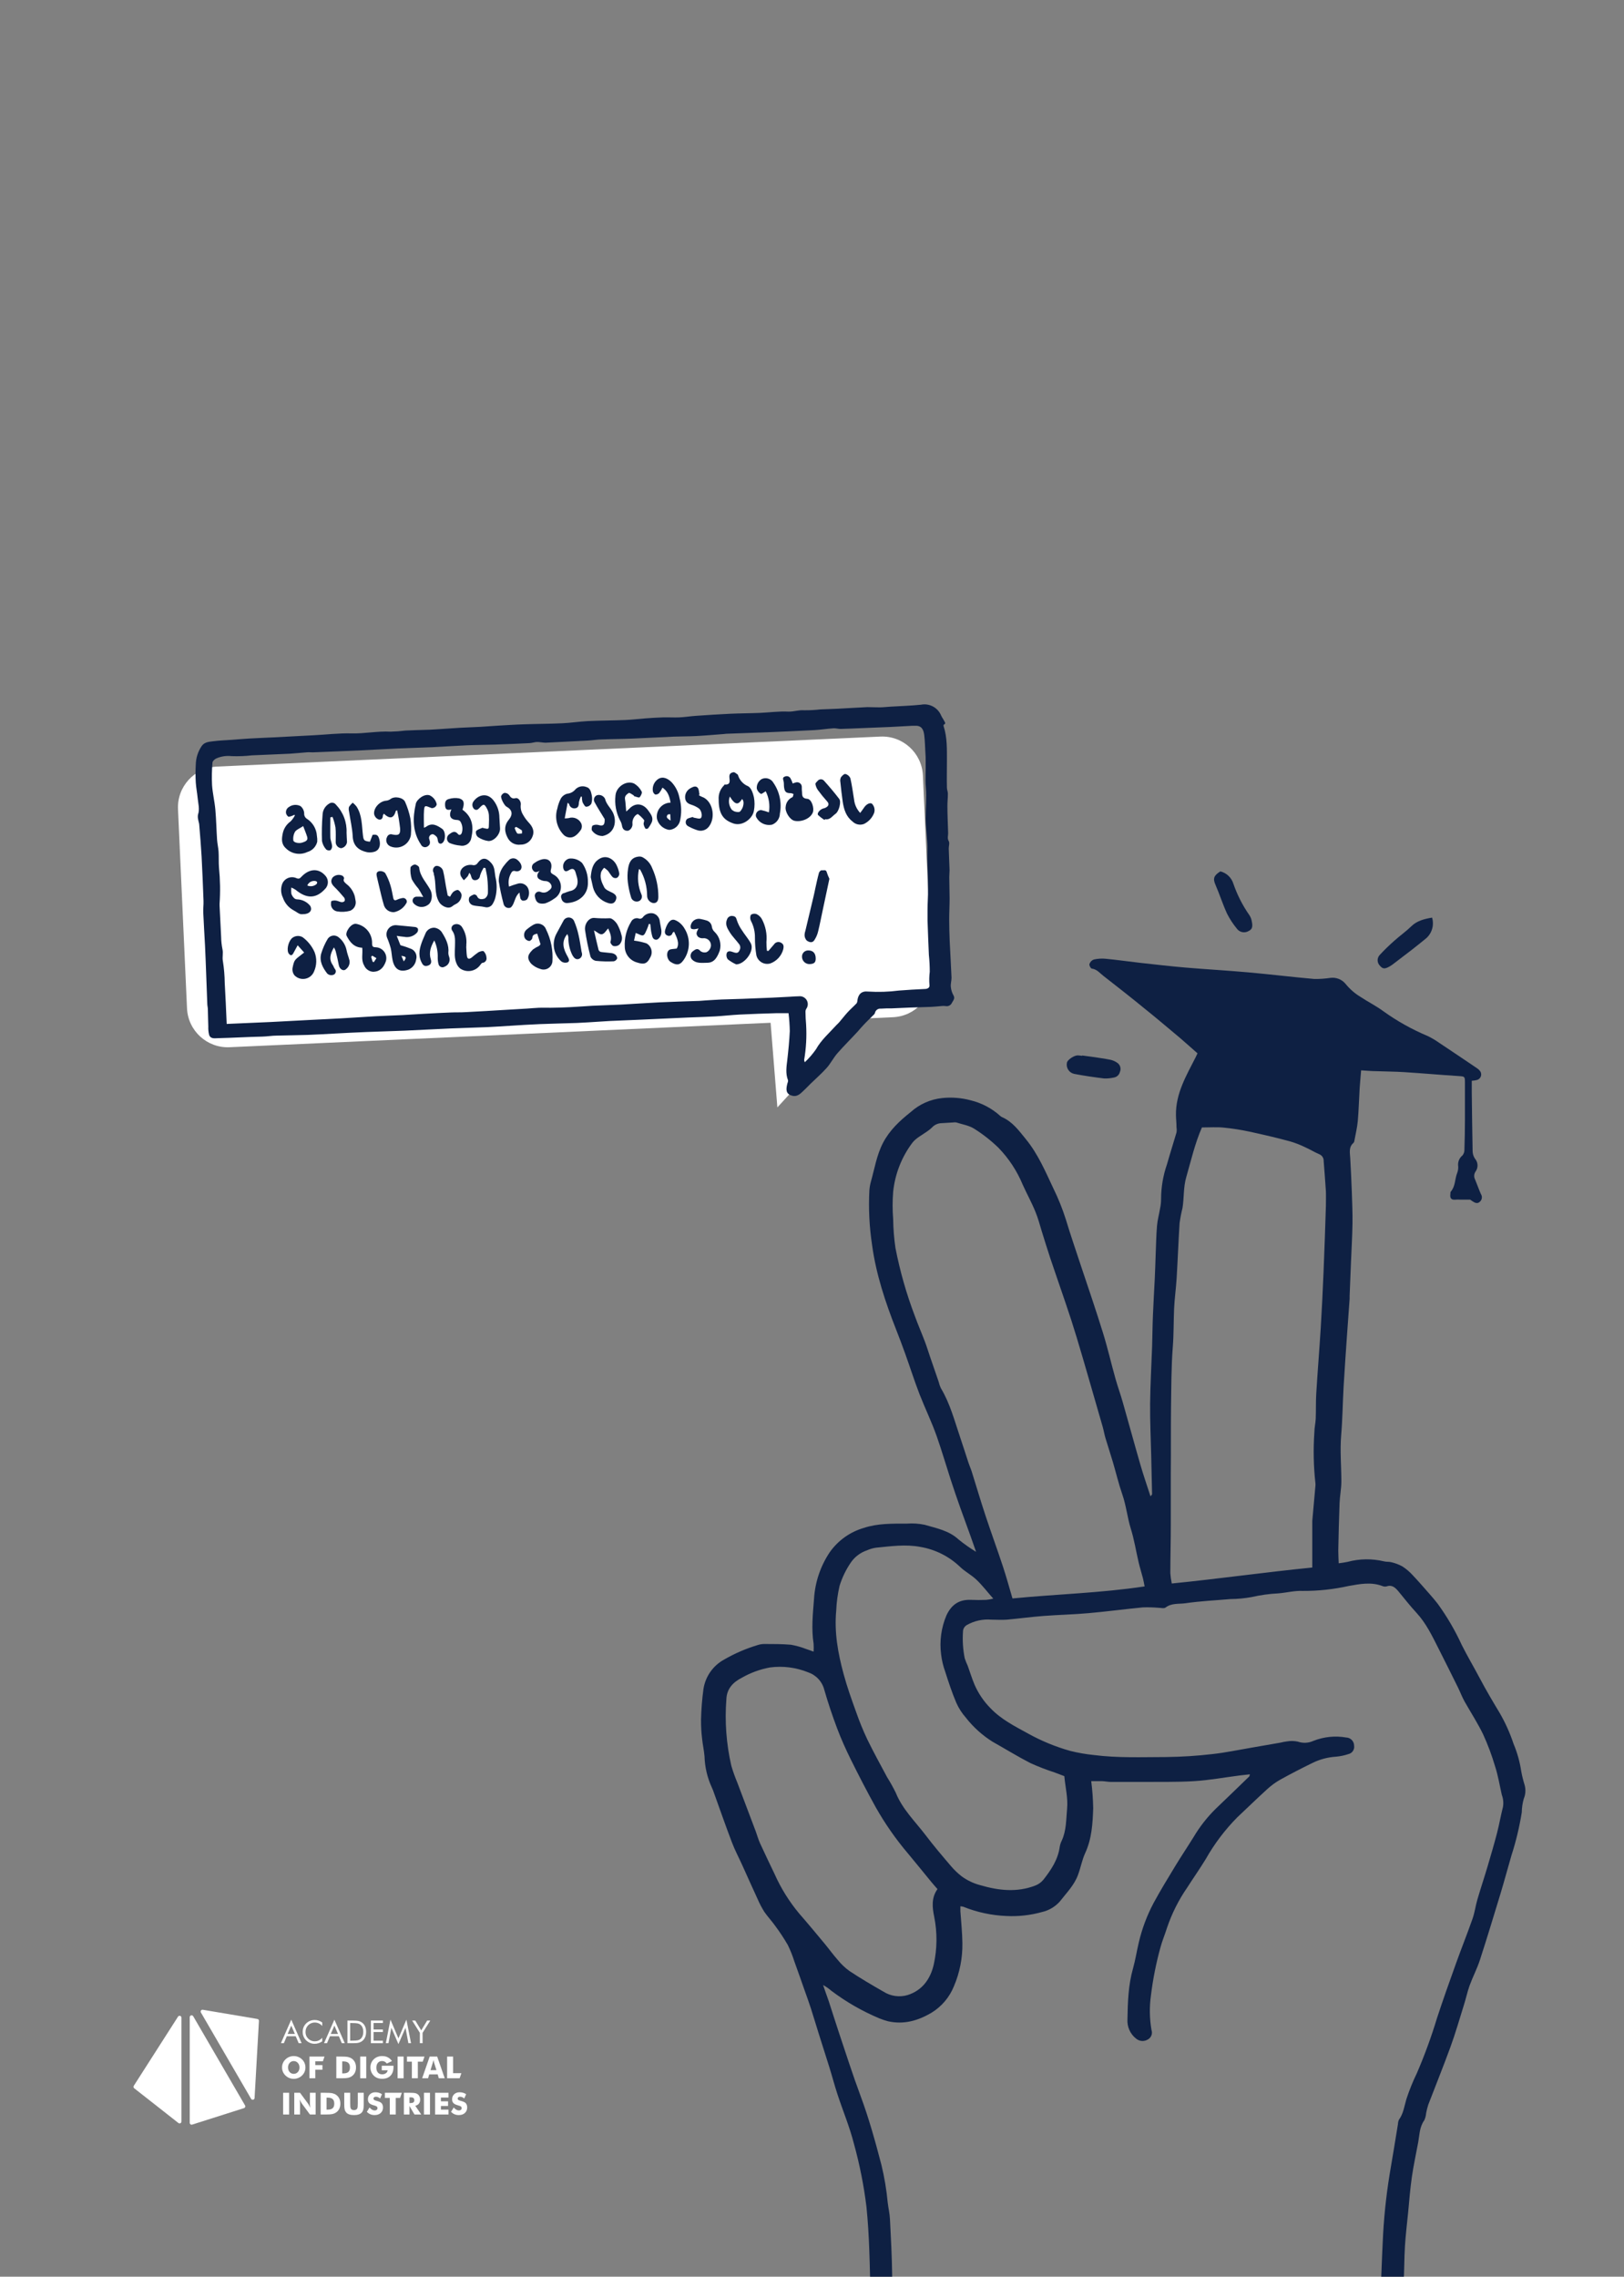 <svg width="438" height="614" viewBox="0 0 438 614" fill="none" xmlns="http://www.w3.org/2000/svg">
<rect x="0" y="0" width="438" height="614" fill="#808080" stroke="none"/>
<g clip-path="url(#clip0_8_86)">
<g clip-path="url(#clip1_8_86)">
<path d="M368.51 668.26C369.04 661.57 369.62 654.88 370.1 648.18C370.45 643.18 370.62 638.18 370.99 633.26C371.33 628.68 371.93 624.13 372.24 619.56C372.57 614.65 372.66 609.72 372.92 604.81C373.173 598.696 373.787 592.602 374.76 586.56C375.56 581.98 376.28 577.39 377.04 572.8C377.048 572.402 377.14 572.01 377.31 571.65C378.52 569.98 378.75 568 379.31 566.1C380.095 563.706 381.04 561.367 382.14 559.1C384.223 554.273 386.029 549.332 387.55 544.3C389.16 539.38 390.9 534.49 392.65 529.62C394.1 525.55 395.72 521.55 397.14 517.48C397.74 515.79 397.96 513.98 398.46 512.26C399.36 509.2 400.37 506.18 401.27 503.13C402.17 500.08 402.99 497.28 403.76 494.33C404.35 492.02 404.76 489.66 405.35 487.33C405.547 486.222 405.439 485.082 405.04 484.03C404.45 481.45 404.04 478.82 403.21 476.3C402.347 473.367 401.275 470.499 400 467.72C398.55 464.72 396.68 461.83 395 458.87C394.33 457.66 393.84 456.35 393.23 455.1C391.49 451.59 389.76 448.1 387.98 444.59C386.2 441.08 384.64 437.79 382.03 434.95C380.32 433.1 378.76 431.11 377.16 429.16C376.31 428.16 375.43 427.3 373.93 427.84C373.539 427.919 373.133 427.874 372.77 427.71C369.77 426.59 366.77 427.18 363.77 427.71C359.69 428.622 355.521 429.072 351.34 429.05C349.18 428.95 346.99 429.53 344.81 429.71C342.369 429.829 339.943 430.164 337.56 430.71C335.669 431.052 333.752 431.233 331.83 431.25C327.83 431.6 323.74 431.79 319.74 432.37C317.97 432.63 316 432.27 314.36 433.53C313.94 433.85 313.08 433.6 312.36 433.59C310.983 433.477 309.601 433.443 308.22 433.49C303.33 433.96 298.46 434.62 293.57 435.05C289.57 435.41 285.48 435.49 281.45 435.8C278.14 436.05 274.86 436.5 271.55 436.8C270.17 436.91 268.78 436.8 267.38 436.8C265.062 436.601 262.739 437.114 260.72 438.27C260.411 438.457 260.157 438.722 259.982 439.038C259.806 439.353 259.716 439.709 259.72 440.07C259.561 442.464 259.719 444.868 260.19 447.22C260.415 447.902 260.682 448.57 260.99 449.22C261.61 450.91 262.12 452.64 262.82 454.29C263.849 456.671 265.314 458.838 267.14 460.68C270 463.68 273.59 465.49 277.14 467.44C280.791 469.482 284.672 471.083 288.7 472.21C290.759 472.719 292.851 473.083 294.96 473.3C301.45 474.14 307.96 473.86 314.5 473.85C318.678 473.803 322.85 473.536 327 473.05C330.48 472.67 333.92 471.94 337.38 471.35C340.05 470.9 342.73 470.43 345.38 469.96C345.953 469.815 346.534 469.705 347.12 469.63C348.082 469.469 349.066 469.489 350.02 469.69C351.396 470.172 352.906 470.1 354.23 469.49C357.033 468.377 360.089 468.062 363.06 468.58C363.636 468.596 364.183 468.835 364.584 469.248C364.986 469.661 365.21 470.214 365.21 470.79C365.289 471.289 365.176 471.799 364.894 472.219C364.612 472.638 364.182 472.935 363.69 473.05C362.618 473.411 361.507 473.646 360.38 473.75C358.118 473.886 355.907 474.478 353.88 475.49C350.96 476.92 348.06 478.41 345.22 479.99C343.953 480.718 342.772 481.586 341.7 482.58C339 485.04 336.39 487.58 333.7 490.11C330.375 493.471 327.513 497.262 325.19 501.38C323.59 503.99 321.83 506.5 320.19 509.06C317.887 512.394 316.06 516.032 314.76 519.87C314.2 521.69 313.43 523.45 312.95 525.29C311.789 529.515 310.94 533.82 310.41 538.17C309.98 541.256 310.03 544.39 310.56 547.46C310.732 547.937 310.725 548.46 310.541 548.932C310.357 549.404 310.009 549.794 309.56 550.03C309.078 550.323 308.516 550.459 307.953 550.418C307.39 550.376 306.854 550.16 306.42 549.8C305.631 549.183 305.004 548.381 304.597 547.466C304.189 546.551 304.011 545.55 304.08 544.55C304.16 539.97 304.3 535.37 305.57 530.9C306.22 528.61 306.57 526.23 307.13 523.9C308.002 520.145 309.364 516.52 311.18 513.12C312.98 509.81 314.95 506.58 316.91 503.35C318.53 500.68 320.27 498.09 321.91 495.44C323.569 492.637 325.586 490.062 327.91 487.78C330.93 484.893 333.93 482 336.91 479.1C336.99 479.02 336.99 478.87 337.11 478.51C336.11 478.62 335.23 478.71 334.34 478.82C330.25 479.34 326.18 480.1 322.08 480.35C317.19 480.65 312.28 480.52 307.37 480.56C304.79 480.56 302.203 480.56 299.61 480.56C298.82 480.56 298.03 480.38 297.23 480.35C296.23 480.35 295.3 480.35 294.31 480.35C294.619 482.772 294.796 485.209 294.84 487.65C294.7 491.76 294.47 495.88 292.68 499.75C291.83 501.6 291.47 503.68 290.75 505.61C289.75 508.4 287.6 510.53 285.82 512.83C284.561 514.234 282.898 515.216 281.06 515.64C277.927 516.521 274.671 516.885 271.42 516.72C267.432 516.559 263.502 515.713 259.8 514.22C259.545 514.156 259.283 514.12 259.02 514.11C259.02 514.59 259.02 515.02 259.02 515.44C259.21 518.29 259.53 521.14 259.56 524C259.629 528.004 258.852 531.977 257.28 535.66C256.077 538.65 253.937 541.17 251.18 542.84C247.53 544.98 243.75 546.04 239.55 545.12C238.715 544.904 237.897 544.63 237.1 544.3C232.513 542.37 228.183 539.877 224.21 536.88C223.529 536.286 222.785 535.769 221.99 535.34C222.5 536.8 222.99 538.25 223.53 539.73C224.42 542.43 225.25 545.16 226.16 547.86C228.1 553.64 229.95 559.47 232.08 565.19C234.35 571.29 236.08 577.54 237.72 583.83C238.533 587.174 239.101 590.573 239.42 594C239.6 595.52 239.96 597 240.03 598.53C240.29 603.58 240.56 608.62 240.62 613.67C240.68 618.72 240.62 624.03 240.45 629.21C240.37 632.59 240.01 635.96 239.93 639.33C239.85 642.7 240.08 646.38 239.93 649.9C239.68 655.9 239.25 661.9 238.93 667.83C238.915 667.96 238.915 668.09 238.93 668.22H232.53C233.416 663.041 233.845 657.794 233.81 652.54C233.81 648.63 233.96 644.72 234.08 640.82C234.28 634.51 234.62 628.2 234.7 621.88C234.77 616.77 234.62 611.65 234.44 606.53C234.3 602.75 234.07 598.96 233.69 595.18C232.988 589.438 231.862 583.756 230.32 578.18C229.15 573.58 227.32 569.23 225.85 564.75C225.07 562.36 224.43 559.91 223.68 557.5C222.74 554.5 221.75 551.44 220.8 548.4C220.08 546.12 219.41 543.82 218.67 541.54C218.14 539.9 217.54 538.28 216.97 536.66C216.06 534.09 215.17 531.52 214.24 528.96C213.76 527.442 213.169 525.961 212.47 524.53C211.445 522.755 210.316 521.042 209.09 519.4C208.17 518.1 207.09 516.95 206.16 515.63C205.456 514.51 204.841 513.336 204.32 512.12C202.92 509.12 201.59 506.07 200.21 503.05C199.28 500.99 198.21 498.99 197.41 496.88C195.73 492.48 194.19 488.03 192.59 483.61C192.428 483.102 192.234 482.604 192.01 482.12C190.775 479.462 190.094 476.58 190.01 473.65C189.88 472.06 189.52 470.5 189.36 468.92C189.154 467.215 189.057 465.498 189.07 463.78C189.135 461 189.355 458.225 189.73 455.47C189.989 453.819 190.623 452.249 191.583 450.881C192.544 449.513 193.805 448.384 195.27 447.58C198.142 445.915 201.2 444.593 204.38 443.64C204.949 443.457 205.542 443.363 206.14 443.36C208.53 443.36 210.93 443.36 213.3 443.56C214.732 443.814 216.136 444.209 217.49 444.74C218.11 444.93 218.71 445.17 219.43 445.43C219.476 444.714 219.476 443.996 219.43 443.28C218.8 439.28 219.23 435.17 219.55 431.15C219.823 426.68 221.28 422.362 223.77 418.64C225.993 415.473 229.227 413.157 232.94 412.07C236.77 410.8 240.68 410.91 244.6 410.9C246.193 410.78 247.796 410.885 249.36 411.21C252.57 412.15 255.94 412.76 258.57 415.21C260.055 416.412 261.619 417.515 263.25 418.51C262.69 416.93 262.25 415.65 261.8 414.38C259.93 409.27 258.06 404.15 256.38 398.96C255.13 395.11 254 391.22 252.66 387.4C251.32 383.58 249.52 379.87 248 376C246.62 372.41 245.45 368.74 244.15 365.11C243.37 362.92 242.54 360.74 241.69 358.57C238.79 351.19 236.28 343.67 235.21 335.8C234.468 330.934 234.221 326.006 234.47 321.09C234.524 320.292 234.658 319.501 234.87 318.73C235.87 315.21 236.42 311.58 238.12 308.28C239.9 304.83 242.63 302.28 245.62 299.91C247.984 297.779 250.964 296.455 254.13 296.13C256.699 295.862 259.296 296.069 261.79 296.74C264.769 297.456 267.521 298.911 269.79 300.97C269.938 301.103 270.107 301.211 270.29 301.29C273.09 302.53 274.81 304.92 276.66 307.19C279.94 311.19 281.95 315.93 284.12 320.54C285.439 323.226 286.555 326.007 287.46 328.86C288.74 333.12 290.21 337.32 291.59 341.54C293.59 347.48 295.59 353.39 297.45 359.36C298.73 363.48 299.69 367.7 300.86 371.85C301.47 374.03 302.26 376.15 302.86 378.32C304.45 383.88 305.96 389.47 307.57 395.02C308.38 397.83 309.34 400.58 310.29 403.53C310.48 403.27 310.73 403.1 310.72 402.92C310.66 399.53 310.57 396.14 310.49 392.75C310.38 388.04 310.15 383.32 310.19 378.61C310.24 373.44 310.55 368.27 310.73 363.1C310.82 360.31 310.83 357.52 310.95 354.73C311.08 351.41 311.29 348.09 311.45 344.73C311.55 342.73 311.6 340.63 311.68 338.58C311.79 335.92 311.83 333.25 312.05 330.58C312.18 329.01 312.62 327.46 312.88 325.89C313.059 325.045 313.149 324.184 313.15 323.32C313.16 320.147 313.698 316.997 314.74 314C315.55 311.12 316.47 308.28 317.31 305.41C317.38 304.959 317.38 304.501 317.31 304.05C317.31 302.93 317.18 301.82 317.16 300.7C317.08 294.85 320 290 322.5 285.07C322.65 284.78 322.78 284.48 322.97 284.07C321.35 282.65 319.79 281.23 318.18 279.86C315 277.22 311.9 274.55 308.7 272C305.05 269 301.35 266.12 297.64 263.22C296.64 262.45 295.87 261.41 294.48 261.22C294.19 261.22 293.72 260.34 293.82 260.01C293.908 259.726 294.06 259.467 294.265 259.252C294.47 259.037 294.721 258.872 295 258.77C296.036 258.535 297.102 258.464 298.16 258.56C301.27 258.86 304.36 259.31 307.46 259.66C311.55 260.11 315.64 260.59 319.74 260.94C325.43 261.42 331.15 261.74 336.84 262.25C342.73 262.78 348.6 263.5 354.49 264.02C355.939 264.034 357.387 263.934 358.82 263.72C359.578 263.622 360.349 263.718 361.06 263.998C361.772 264.277 362.401 264.732 362.89 265.32C364.037 266.744 365.429 267.953 367 268.89C369 270.22 371.16 271.28 373.07 272.7C376.805 275.38 380.831 277.631 385.07 279.41C386.149 279.932 387.183 280.545 388.16 281.24C391.527 283.48 394.887 285.737 398.24 288.01C398.582 288.218 398.886 288.481 399.14 288.79C399.298 288.986 399.407 289.217 399.455 289.464C399.504 289.711 399.492 289.966 399.42 290.207C399.348 290.448 399.219 290.669 399.043 290.848C398.867 291.028 398.65 291.163 398.41 291.24C397.929 291.367 397.437 291.444 396.94 291.47C396.94 292.47 396.94 293.47 396.94 294.47C397.01 299.79 397.06 305.12 397.17 310.47C397.184 311.183 397.403 311.877 397.8 312.47C398.213 312.937 398.457 313.528 398.493 314.15C398.53 314.772 398.356 315.389 398 315.9C397.765 316.219 397.627 316.598 397.6 316.993C397.573 317.388 397.66 317.783 397.85 318.13C398.38 319.42 398.85 320.75 399.4 322.01C399.605 322.314 399.699 322.679 399.664 323.044C399.629 323.409 399.469 323.75 399.21 324.01C398.56 324.71 397.9 324.46 397.21 324.01C396.87 323.8 396.56 323.55 396.51 323.52C395.41 323.52 394.61 323.52 393.8 323.52C393.43 323.495 393.06 323.495 392.69 323.52C391.44 323.67 390.99 323.21 391.18 321.94C391.18 321.74 391.18 321.49 391.29 321.36C392.55 319.91 392.36 317.97 393 316.36C393.22 315.804 393.318 315.207 393.29 314.61C393.196 314.054 393.252 313.482 393.452 312.955C393.653 312.428 393.99 311.963 394.43 311.61C394.796 311.167 394.985 310.604 394.96 310.03C395.05 307.38 395.09 304.72 395.1 302.03C395.1 298.65 395.1 295.26 395.1 291.87C395.1 290.3 395 290.3 393.43 290.2C388.53 289.89 383.63 289.45 378.72 289.14C376.21 288.98 373.72 288.98 371.16 288.88C369.86 288.88 368.56 288.74 367.1 288.66C366.96 290.44 366.8 292.01 366.7 293.59C366.52 296.51 366.46 299.43 366.2 302.34C366.04 304.12 365.6 305.88 365.28 307.65C365.269 307.848 365.195 308.037 365.07 308.19C363.72 309.33 364.07 310.81 364.16 312.27C364.33 315.27 364.48 318.35 364.59 321.4C364.69 324.26 364.81 327.12 364.77 329.98C364.72 333.5 364.5 336.98 364.36 340.55L364 349.47C364 349.74 364 350.01 364 350.27C363.77 353.51 363.52 356.75 363.3 359.99C362.98 364.63 362.65 369.28 362.38 373.92C362.13 378.3 362.09 382.69 361.72 387.06C361.37 391.24 361.77 395.39 361.77 399.55C361.77 401.47 361.37 403.39 361.29 405.32C361.12 409.57 361.03 413.83 360.94 418.08C360.94 419.18 361.01 420.28 361.05 421.6C362.05 421.45 362.73 421.38 363.42 421.22C366.647 420.349 370.04 420.301 373.29 421.08C373.92 421.25 374.63 421.13 375.29 421.32C376.315 421.561 377.304 421.937 378.23 422.44C379.23 423.089 380.144 423.862 380.95 424.74C382.55 426.42 384.06 428.19 385.6 429.93C386.34 430.78 387.08 431.63 387.77 432.53C390.299 436.023 392.477 439.758 394.27 443.68C395.78 446.68 397.53 449.63 399.11 452.62C400.79 455.8 402.61 458.88 404.47 461.96C405.996 464.599 407.249 467.387 408.21 470.28C409.213 472.666 409.912 475.169 410.29 477.73C410.521 478.97 410.825 480.195 411.2 481.4C411.543 482.621 411.461 483.921 410.97 485.09C410.629 486.284 410.447 487.518 410.43 488.76C409.801 492.695 408.871 496.576 407.65 500.37C406.65 503.76 405.76 507.16 404.74 510.53C402.91 516.53 401.08 522.61 399.13 528.61C398.37 530.94 397.21 533.14 396.37 535.44C395.74 537.19 395.37 539.02 394.8 540.79C393.63 544.53 392.55 548.31 391.21 551.99C389.3 557.23 387.21 562.4 385.21 567.61C384.97 568.364 384.776 569.132 384.63 569.91C384.58 570.572 384.411 571.219 384.13 571.82C382.84 573.6 382.87 575.7 382.5 577.72C381.92 580.86 381.23 583.98 380.78 587.14C380.33 590.3 380.08 593.49 379.78 596.67C379.48 599.67 379.11 602.73 378.92 605.77C378.71 609.15 378.77 612.55 378.53 615.92C378.12 621.63 377.53 627.33 377.09 633.03C376.92 635.03 376.74 637.03 376.61 638.96C376.26 644.27 375.94 649.57 375.61 654.88C375.39 658.53 375.2 662.18 374.97 665.88C374.92 666.67 374.77 667.46 374.67 668.24L368.51 668.26ZM308.71 427.83C308.52 426.92 308.42 426.28 308.26 425.65C307.89 424.23 307.45 422.83 307.11 421.41C306.4 418.41 305.92 415.26 304.99 412.29C304.06 409.32 303.75 406.08 302.71 403.08C301.67 400.08 301.02 397.25 300.16 394.34C299.52 392.18 298.81 390.03 298.16 387.87C297.86 386.87 297.69 385.81 297.4 384.79C296.23 380.69 295.04 376.61 293.86 372.52C292.71 368.58 291.59 364.63 290.39 360.7C289.45 357.58 288.45 354.49 287.39 351.4C286.05 347.4 284.62 343.4 283.27 339.33C282.47 336.95 281.75 334.53 280.99 332.13C280.44 330.37 279.99 328.55 279.28 326.86C278.28 324.35 276.93 321.96 275.82 319.47C274.289 315.783 272.077 312.418 269.3 309.55C267.306 307.612 265.114 305.89 262.76 304.41C261.35 303.51 259.55 303.24 257.91 302.71C257.649 302.659 257.381 302.659 257.12 302.71L254 302.9C253.501 302.903 253.007 303.009 252.551 303.212C252.095 303.415 251.686 303.711 251.35 304.08C250.974 304.453 250.562 304.788 250.12 305.08C248.75 306.08 247.06 306.89 246.06 308.2C243.169 312.052 241.381 316.619 240.89 321.41C240.695 323.859 240.695 326.32 240.89 328.77C240.923 331.364 241.127 333.953 241.5 336.52C242.715 342.789 244.468 348.942 246.74 354.91C247.57 357.22 248.56 359.47 249.43 361.77C249.95 363.13 250.37 364.53 250.84 365.9C251.61 368.16 252.4 370.41 253.17 372.67C253.299 373.245 253.491 373.805 253.74 374.34C256.27 378.55 257.47 383.27 259.03 387.85C259.78 390.05 260.47 392.27 261.2 394.48C261.47 395.29 261.83 396.08 262.09 396.9C263.32 400.82 264.48 404.77 265.77 408.67C267.29 413.27 268.96 417.82 270.48 422.42C271.42 425.25 272.2 428.13 273.07 431.08C285 429.91 296.82 429.63 308.71 427.83ZM324.16 304.06C322.27 308.38 321.23 312.98 319.93 317.49C319.14 320.22 319.37 323.02 318.93 325.76C318.594 327.112 318.33 328.48 318.14 329.86C317.82 334.86 317.64 339.86 317.34 344.78C317.18 347.49 316.78 350.2 316.66 352.92C316.51 356.36 316.58 359.79 316.31 363.24C315.89 368.66 315.91 374.12 315.83 379.57C315.76 385.48 315.83 391.4 315.77 397.32C315.77 401.91 315.77 406.5 315.77 411.09C315.77 415.48 315.65 419.87 315.64 424.26C315.709 425.197 315.839 426.13 316.03 427.05C328.82 425.77 341.32 423.99 353.93 422.74V412.56C353.93 411.76 353.93 410.96 353.93 410.17C354.2 406.99 354.5 403.82 354.78 400.65C354.8 400.45 354.8 400.249 354.78 400.05C354.269 395.488 354.172 390.889 354.49 386.31C354.49 385.06 354.81 383.81 354.86 382.56C354.95 380.31 354.86 378.05 355 375.8C355.36 369.91 355.84 364.02 356.21 358.12C356.51 353.067 356.763 348.017 356.97 342.97C357.22 337.07 357.41 331.16 357.6 325.26C357.6 323.94 357.65 322.61 357.6 321.26C357.44 318.54 357.19 315.83 357 313.11C357.015 312.712 356.904 312.318 356.684 311.986C356.463 311.654 356.143 311.4 355.77 311.26C354.49 310.71 353.29 309.97 352.02 309.4C350.711 308.758 349.349 308.23 347.95 307.82C344.3 306.82 340.62 305.98 336.95 305.18C334.656 304.687 332.335 304.327 330 304.1C328.2 303.92 326.33 304.06 324.16 304.06ZM287.05 479L284.41 478C282.202 477.284 280.035 476.446 277.92 475.49C274.44 473.7 271.1 471.63 267.68 469.71C264.925 467.981 262.491 465.785 260.49 463.22C259.435 462.025 258.568 460.676 257.92 459.22C256.76 456.48 255.82 453.64 254.92 450.81C254.377 449.31 254.008 447.754 253.82 446.17C253.354 442.587 253.855 438.944 255.27 435.62C256.61 432.77 258.65 431.34 261.83 431.46C263.23 431.52 264.63 431.52 266.02 431.46C266.65 431.394 267.275 431.284 267.89 431.13C266.26 429.28 264.98 427.6 263.46 426.13C261.94 424.66 260.29 423.89 258.92 422.55C255.968 419.729 252.237 417.858 248.21 417.18C244.21 416.42 240.21 417.01 236.29 417.39C235.433 417.509 234.598 417.752 233.81 418.11C232.093 418.694 230.603 419.803 229.55 421.28C228.189 423.248 227.136 425.413 226.43 427.7C225.924 429.891 225.622 432.123 225.53 434.37C224.98 440.23 226.01 445.89 227.53 451.48C228.46 454.94 229.68 458.33 230.9 461.71C231.769 464.211 232.77 466.665 233.9 469.06C235.58 472.52 237.45 475.9 239.26 479.29C240.11 480.641 240.888 482.036 241.59 483.47C243.37 487.9 246.77 491.16 249.59 494.85C251.79 497.76 254.16 500.54 256.53 503.32C257.388 504.322 258.347 505.233 259.39 506.04C260.894 507.135 262.59 507.939 264.39 508.41C269.39 509.87 274.29 510.41 279.24 508.5C280.096 508.17 280.851 507.622 281.43 506.91C283.48 504.29 285.34 501.53 285.81 498.09C285.907 497.499 286.093 496.926 286.36 496.39C287.63 493.65 287.53 490.64 287.8 487.78C288.07 484.92 287.34 482.1 287.05 479ZM252.83 509.45C252.24 508.76 251.66 508.13 251.11 507.45C249.01 504.89 246.93 502.31 244.81 499.77C241.546 495.914 238.653 491.759 236.17 487.36C233.82 483.13 231.6 478.82 229.45 474.48C228.1 471.75 226.85 468.96 225.77 466.1C224.49 462.7 223.33 459.24 222.32 455.74C222.046 454.647 221.503 453.641 220.74 452.813C219.976 451.984 219.017 451.361 217.95 451C214.688 449.679 211.139 449.228 207.65 449.69C204.97 450.185 202.393 451.132 200.03 452.49C197.8 453.63 196.03 455.36 195.91 458.2C195.436 464.233 195.885 470.302 197.24 476.2C197.69 477.728 198.224 479.231 198.84 480.7C200.49 485.11 202.16 489.52 203.84 493.93C204.23 494.98 204.52 496.09 204.99 497.11C206.26 499.88 207.58 502.63 208.9 505.38C210.602 509.206 212.822 512.78 215.5 516C217.86 518.7 220.15 521.47 222.44 524.22C223.62 525.65 224.7 527.16 225.93 528.54C226.842 529.676 227.901 530.685 229.08 531.54C232.08 533.54 235.16 535.33 238.27 537.12C239.228 537.731 240.305 538.129 241.43 538.288C242.555 538.446 243.701 538.362 244.79 538.04C248.79 536.77 250.96 533.65 251.84 529.79C252.77 525.558 252.811 521.179 251.96 516.93C251.44 514.43 251.15 511.83 252.83 509.48V509.45Z" fill="#0E2043"/>
<path d="M386.24 247.47C386.53 248.443 386.54 249.479 386.267 250.457C385.995 251.435 385.452 252.317 384.7 253C383.42 254.06 382.12 255.09 380.82 256.11C379.14 257.41 377.45 258.69 375.76 259.98C375.444 260.228 375.109 260.451 374.76 260.65C373.44 261.39 372.92 261.33 372.14 260.41C371.763 260.023 371.552 259.505 371.552 258.965C371.552 258.425 371.763 257.907 372.14 257.52C373.35 256.2 374.65 254.96 375.99 253.76C377.52 252.39 379.22 251.19 380.69 249.76C382.16 248.33 384.14 247.82 386.24 247.47Z" fill="#0E2043"/>
<path d="M329.14 235C329.964 235.207 330.72 235.623 331.335 236.208C331.95 236.793 332.403 237.528 332.65 238.34C333.696 241.369 335.161 244.236 337 246.86C337.318 247.362 337.529 247.923 337.62 248.51C337.93 250.01 337.69 250.63 336.77 251.08C336.248 251.398 335.624 251.505 335.025 251.379C334.427 251.252 333.899 250.902 333.55 250.4C332.537 249.165 331.662 247.824 330.94 246.4C329.78 243.87 328.94 241.2 327.83 238.65C327.06 236.92 327.38 236.1 329.14 235Z" fill="#0E2043"/>
<path d="M291.85 284.65C292.7 284.76 293.55 284.86 294.4 284.99C296.11 285.25 297.82 285.47 299.51 285.81C300.213 285.968 300.875 286.275 301.45 286.71C301.796 286.982 302.042 287.361 302.151 287.788C302.259 288.215 302.224 288.665 302.05 289.07C301.96 289.461 301.755 289.816 301.461 290.089C301.166 290.362 300.797 290.54 300.4 290.6C299.556 290.786 298.694 290.87 297.83 290.85C295.12 290.52 292.42 290.13 289.75 289.62C289.421 289.555 289.108 289.427 288.829 289.241C288.551 289.055 288.311 288.815 288.125 288.536C287.94 288.258 287.811 287.945 287.746 287.616C287.682 287.287 287.683 286.948 287.75 286.62C287.84 285.85 289.67 284.62 290.66 284.62C291.06 284.62 291.45 284.7 291.85 284.75V284.65Z" fill="#0E2043"/>
</g>
<g clip-path="url(#clip2_8_86)">
<path d="M237.426 198.646L58.499 206.739C52.43 207.014 47.733 212.156 48.008 218.225L50.437 271.93C50.711 277.999 55.854 282.697 61.923 282.422L240.85 274.328C246.919 274.054 251.616 268.911 251.341 262.842L248.912 209.137C248.638 203.068 243.495 198.371 237.426 198.646Z" fill="white"/>
<path d="M209.66 298.65L206.78 262.65H242.63L209.66 298.65Z" fill="white"/>
<path d="M212.67 273.24C211.61 273.24 210.53 273.24 209.45 273.24C206.17 273.34 202.88 273.44 199.59 273.61C197.36 273.72 195.14 273.98 192.91 274.11C190.47 274.25 188.03 274.31 185.59 274.41C181.42 274.59 177.26 274.79 173.09 274.98L164.44 275.35L161.71 275.52C159.71 275.64 157.62 275.8 155.57 275.88C152.23 276 148.88 276.05 145.57 276.19C142.9 276.29 140.22 276.48 137.57 276.64C135.48 276.76 133.4 276.92 131.31 277.01C128.04 277.15 124.77 277.22 121.51 277.36C117.37 277.54 113.24 277.78 109.1 277.96C105.68 278.1 102.27 278.18 98.85 278.32C96.01 278.43 93.17 278.58 90.34 278.73C87.9 278.85 85.47 279.02 83.03 279.1C80.26 279.2 77.48 279.21 74.7 279.29C73.38 279.29 72.06 279.53 70.7 279.56C66.77 279.64 62.84 279.89 58.91 279.98C58.01 279.98 56.84 280.29 56.41 279.12C56.221 278.379 56.144 277.614 56.18 276.85C56.12 275.31 56.11 273.77 56.06 272.23C56.06 271.76 55.93 271.29 55.91 270.81C55.81 268.31 55.717 265.81 55.63 263.31C55.52 260.5 55.43 257.7 55.29 254.9C55.15 252.1 54.94 249 54.82 246.1C54.77 245.1 54.93 244 54.89 242.96C54.75 238.96 54.577 234.96 54.37 230.96C54.21 228.14 53.97 225.32 53.74 222.51C53.74 222.07 53.55 221.65 53.49 221.22C53.35 220.736 53.316 220.228 53.39 219.73C53.92 218.2 53.45 216.73 53.31 215.24C53.17 213.75 52.89 212.42 52.8 211C52.71 209.42 52.71 207.82 52.8 206.24C52.83 204.437 53.386 202.682 54.4 201.19C55.16 200.1 56.4 200.05 57.49 199.91C59.14 199.69 60.81 199.64 62.49 199.52C64.17 199.4 65.64 199.26 67.22 199.17C69.46 199.04 71.69 198.96 73.93 198.85L84.59 198.29C88 198.12 91.38 197.7 94.8 197.79C98.22 197.88 101.8 197.13 105.35 197.32C106.688 197.288 108.023 197.188 109.35 197.02C111.03 196.93 112.71 196.9 114.35 196.84C115.35 196.84 116.44 196.76 117.49 196.7C119.69 196.56 121.88 196.4 124.08 196.27C125.9 196.17 127.73 196.12 129.55 196.02C131.13 195.93 132.72 195.79 134.31 195.7C136.6 195.57 138.9 195.41 141.2 195.34C144.66 195.22 148.13 195.22 151.58 195.06C153.91 194.96 156.23 194.59 158.58 194.47C161.93 194.31 165.28 194.32 168.58 194.18C170.4 194.11 172.2 193.88 174.01 193.74C175.6 193.63 177.2 193.51 178.79 193.47C180.38 193.43 181.79 193.53 183.21 193.47C184.63 193.41 186.21 193.15 187.72 193.05C190.79 192.84 193.87 192.63 196.95 192.49C199.59 192.37 202.23 192.37 204.88 192.26C207.53 192.15 210 191.79 212.55 191.91C214.04 191.97 215.4 191.43 216.89 191.55C218.347 191.563 219.803 191.486 221.25 191.32C222.77 191.25 224.25 191.22 225.81 191.14C228.51 191.01 231.2 190.82 233.91 190.7C235.05 190.7 236.2 190.78 237.34 190.76C238.27 190.76 239.21 190.63 240.14 190.58C243 190.4 245.69 190.34 248.4 190.05C249.508 189.833 250.658 190.009 251.65 190.547C252.643 191.086 253.417 191.953 253.84 193C254.07 193.49 254.41 193.93 254.65 194.42C254.81 194.74 255.22 195.13 254.56 195.42C254.49 195.42 254.45 195.72 254.5 195.85C255.5 198.92 255.38 202.09 255.39 205.25C255.39 207.65 255.33 210.05 255.39 212.45C255.39 212.98 255.65 213.51 255.65 214.04C255.65 215.18 255.51 216.31 255.52 217.45C255.52 219.87 255.66 222.29 255.72 224.72C255.72 225.42 255.45 226.08 255.88 226.85C256.17 227.34 255.88 228.16 255.88 228.85C255.93 230.78 256.04 232.72 256.1 234.65C256.1 235.29 256.02 235.93 256.02 236.58C256.02 238.48 256.11 240.38 256.11 242.28C256.11 244.18 256 246.07 256 247.96C256 249.85 256.06 251.89 256.14 253.86C256.29 257.14 256.5 260.42 256.63 263.7C256.63 264.51 256.36 265.33 256.44 266.12C256.509 266.924 256.748 267.705 257.14 268.41C257.67 269.28 257.05 269.84 256.76 270.41C256.621 270.744 256.368 271.019 256.046 271.186C255.724 271.352 255.354 271.4 255 271.32C254.632 271.27 254.258 271.27 253.89 271.32C252.99 271.39 252.1 271.5 251.2 271.54C249.28 271.62 247.35 271.66 245.43 271.73C243.8 271.79 242.17 271.88 240.55 271.94C239.55 271.94 238.55 271.94 237.55 272.02C237.191 271.981 236.829 272.078 236.538 272.293C236.248 272.508 236.048 272.825 235.98 273.18C235.929 273.344 235.836 273.492 235.71 273.61C234.71 274.61 233.71 275.54 232.81 276.52C232.3 277.05 231.81 277.65 231.34 278.18C229.51 280.18 227.61 282.03 225.86 284.04C224.79 285.26 224.05 286.77 222.98 287.98C221.63 289.5 220.08 290.84 218.62 292.26C217.97 292.9 217.35 293.57 216.68 294.19C215.84 294.99 214.98 295.85 213.68 295.51C211.99 295.07 211.92 293.98 212.33 292.31C212.42 291.96 212.62 291.55 212.52 291.31C211.81 289.46 212.13 287.61 212.35 285.73C212.64 283.18 212.89 280.63 213.01 278.07C212.98 276.455 212.866 274.843 212.67 273.24ZM61.14 276.14L73.06 275.62C76.68 275.44 80.29 275.24 83.91 275.05C86.65 274.91 89.39 274.79 92.13 274.63C95.13 274.46 98.22 274.24 101.26 274.07C103.7 273.94 106.14 273.87 108.58 273.75C110.48 273.65 112.38 273.51 114.27 273.41C116.71 273.27 119.15 273.15 121.59 273.05C122.94 272.99 124.29 273.05 125.59 272.96C129.19 272.773 132.793 272.567 136.4 272.34L142.19 272C143.26 271.93 144.32 271.82 145.39 271.78C146.46 271.74 147.47 271.78 148.51 271.78C150.31 271.78 152.11 271.7 153.91 271.61C155.91 271.52 157.83 271.34 159.79 271.24C162.39 271.11 164.99 271.05 167.58 270.92C171.01 270.74 174.44 270.48 177.87 270.32C181.3 270.16 184.53 270.07 187.87 269.95C188.68 269.95 189.49 269.85 190.3 269.8C191.73 269.72 193.15 269.61 194.58 269.55C196.51 269.48 198.45 269.44 200.38 269.37C202.96 269.28 205.53 269.17 208.11 269.06L212.97 268.81C213.92 268.76 214.86 268.67 215.81 268.67C216.19 268.686 216.559 268.802 216.879 269.008C217.199 269.213 217.459 269.5 217.631 269.84C217.803 270.179 217.882 270.558 217.859 270.938C217.836 271.317 217.712 271.684 217.5 272C217.327 272.249 217.236 272.546 217.24 272.85C217.24 274 217.32 275.15 217.41 276.3C217.599 279.506 217.421 282.724 216.88 285.89C216.88 286.04 216.98 286.21 217.06 286.47C218.176 285.419 219.181 284.256 220.06 283C221.48 280.45 223.66 278.59 225.56 276.48C225.81 276.21 226.1 275.98 226.33 275.7C227.08 274.83 227.77 273.92 228.54 273.07C229.31 272.22 230.21 271.44 231.02 270.59C231.164 270.363 231.24 270.099 231.24 269.83C231.46 268.11 232.38 267.21 234.13 267.41C236.902 267.585 239.685 267.495 242.44 267.14C244.74 266.95 247.05 266.83 249.36 266.72C250.11 266.72 250.79 266.42 250.68 265.66C250.581 264.46 250.608 263.254 250.76 262.06C250.76 260.54 250.68 259.021 250.52 257.51C250.39 254.44 250.26 251.36 250.16 248.29C250.16 247.29 250.16 246.29 250.16 245.35C250.16 243.53 250.31 241.71 250.3 239.89C250.3 237.14 250.17 234.4 250.1 231.65C250.1 231.42 250.1 231.18 250.1 230.94C250.1 229.76 250.18 228.58 250.1 227.41C249.99 225.21 249.7 223.01 249.66 220.81C249.66 217.99 249.97 215.19 249.71 212.35C249.5 210.06 249.71 207.73 249.66 205.42C249.66 204.61 249.66 203.8 249.58 202.99C249.49 201.4 249.46 199.81 249.27 198.23C249.1 196.9 248.64 195.68 246.92 195.73C246.65 195.73 246.38 195.73 246.11 195.73C244.11 195.84 242.18 195.96 240.21 196.05C237.74 196.16 235.26 196.25 232.79 196.35C230.79 196.43 228.73 196.53 226.69 196.58C226.06 196.58 225.42 196.37 224.79 196.41C223.08 196.53 221.37 196.8 219.65 196.9C215.36 197.13 211.07 197.31 206.78 197.49C203.13 197.64 199.48 197.75 195.83 197.89C195.626 197.903 195.422 197.926 195.22 197.96C192.75 198.14 190.28 198.37 187.81 198.5C185.81 198.61 183.81 198.58 181.75 198.66C178.02 198.82 174.29 199.04 170.56 199.19C167.86 199.3 165.15 199.3 162.45 199.41C161.13 199.41 159.81 199.66 158.45 199.73C154.69 199.937 150.93 200.127 147.17 200.3C146.57 200.3 145.97 200.17 145.37 200.13C145.081 200.1 144.789 200.1 144.5 200.13C143.94 200.21 143.38 200.38 142.82 200.41C139.76 200.563 136.697 200.693 133.63 200.8C131.06 200.88 128.48 200.89 125.91 201C122.79 201.13 119.68 201.36 116.56 201.51C113.44 201.66 110.45 201.71 107.4 201.85C104.05 202 100.7 202.21 97.35 202.36C93.02 202.56 88.7 202.73 84.35 202.9C83.78 202.9 83.2 202.83 82.64 202.9C81.18 203 79.73 203.18 78.27 203.26C74.82 203.43 71.37 203.55 67.93 203.71C66.111 203.919 64.279 203.989 62.45 203.92C61.039 203.759 59.61 203.976 58.31 204.55C57.9 204.73 57.36 205.24 57.31 205.62C57.135 207.642 57.095 209.673 57.19 211.7C57.34 213.92 57.88 216.11 58.08 218.33C58.32 221.06 58.37 223.8 58.55 226.53C58.62 227.53 58.88 228.61 58.95 229.66C59.04 231.1 58.95 232.55 59.06 233.99C59.388 237.223 59.442 240.478 59.22 243.72C59.21 243.89 59.21 244.06 59.22 244.23C59.36 247.04 59.51 249.85 59.64 252.66C59.658 253.782 59.779 254.9 60 256C60.25 257.09 59.89 258.12 60.12 259.23C60.424 261.169 60.588 263.127 60.61 265.09C60.8 268.7 61 272.35 61.14 276.14Z" fill="#0E2043"/>
<path d="M193.83 215.65C193.774 214.947 193.872 214.24 194.117 213.578C194.362 212.917 194.749 212.317 195.25 211.82C195.33 211.76 195.37 211.58 195.42 211.58C197.27 211.72 196.71 210.32 196.71 209.43C196.71 208.54 197.3 208.36 197.83 208.26C198.15 208.2 198.57 208.64 198.94 208.87C198.992 208.913 199.028 208.973 199.04 209.04C199.242 209.712 199.592 210.33 200.065 210.85C200.537 211.369 201.12 211.775 201.77 212.04C202.59 212.46 203.09 213.91 203.33 214.98C203.56 216.196 203.56 217.444 203.33 218.66C202.99 220.74 200.33 222.86 197.9 222.11C195.07 221.17 193.84 219.52 193.83 215.65ZM196.83 214.82C196.609 215.417 196.545 216.061 196.645 216.69C196.745 217.318 197.005 217.911 197.4 218.41C197.663 218.63 197.968 218.795 198.296 218.893C198.625 218.991 198.97 219.02 199.31 218.98C199.67 218.98 200.09 218.22 200.31 217.74C200.68 216.61 200.57 215.91 200.14 215.48C199.19 217 198.38 217.33 196.84 214.82H196.83Z" fill="#0E2043"/>
<path d="M81.53 246.55C80.71 246.66 80.01 245.91 79.13 245.47C77.79 244.733 76.776 243.52 76.29 242.07C76.015 241.506 75.857 240.891 75.824 240.264C75.791 239.637 75.885 239.01 76.1 238.42C76.236 238.062 76.442 237.734 76.706 237.457C76.971 237.18 77.288 236.959 77.64 236.807C77.992 236.655 78.37 236.575 78.753 236.572C79.136 236.569 79.516 236.643 79.87 236.79C80.54 237.1 80.87 236.95 81.31 236.44C83.37 234.25 86.01 233.99 87.89 236.33C88.24 236.785 88.429 237.342 88.429 237.915C88.429 238.488 88.24 239.046 87.89 239.5C85.4 242.39 82.78 242.5 79.73 239.97C79.363 239.728 78.975 239.52 78.57 239.35C78.51 239.898 78.51 240.452 78.57 241C78.714 241.46 78.972 241.876 79.32 242.21C79.561 242.435 79.88 242.557 80.21 242.55C80.882 242.577 81.54 242.75 82.139 243.055C82.738 243.361 83.264 243.792 83.68 244.32C84.34 245.56 83.47 246.58 81.53 246.55ZM82.88 238.8C83.267 238.974 83.694 239.039 84.115 238.988C84.537 238.937 84.936 238.771 85.27 238.51C85.361 238.442 85.433 238.352 85.48 238.249C85.527 238.146 85.548 238.033 85.54 237.92C85.482 237.825 85.401 237.745 85.306 237.687C85.21 237.63 85.102 237.596 84.99 237.59C84.554 237.532 84.111 237.619 83.73 237.837C83.349 238.056 83.05 238.394 82.88 238.8Z" fill="#0E2043"/>
<path d="M175 249.17C174.851 249.678 174.671 250.175 174.46 250.66C174.18 251.23 173.92 252.08 173.46 252.24C173 252.4 172.26 251.88 171.46 251.61L171 253.67C172.145 253.81 173.274 254.061 174.37 254.42C174.688 254.6 174.966 254.842 175.189 255.131C175.412 255.42 175.575 255.751 175.668 256.105C175.761 256.458 175.783 256.826 175.731 257.187C175.68 257.549 175.557 257.897 175.37 258.21C174.47 260.09 173.5 260.11 171.76 259.55C170.835 259.288 170.018 258.736 169.431 257.974C168.844 257.212 168.517 256.282 168.5 255.32C168.383 252.971 168.971 250.641 170.19 248.63C170.376 248.221 170.714 247.902 171.133 247.739C171.551 247.576 172.017 247.584 172.43 247.76C172.59 247.785 172.754 247.771 172.907 247.719C173.06 247.666 173.199 247.578 173.31 247.46C173.623 247.014 174.06 246.669 174.566 246.466C175.072 246.264 175.626 246.213 176.16 246.32C176.657 246.461 177.098 246.753 177.42 247.157C177.743 247.56 177.932 248.054 177.96 248.57C178.1 249.3 178.24 250.03 178.36 250.76C178.4 251.062 178.4 251.368 178.36 251.67C178.29 252.52 177.54 253.49 176.93 253.44C175.98 253.35 175.93 252.5 175.74 251.8C175.55 251.1 175.5 250.09 175.4 249.24L175 249.17Z" fill="#0E2043"/>
<path d="M79.29 219.78C78.856 220.024 78.382 220.19 77.89 220.27C77.64 220.27 77.28 219.77 77.17 219.43C77.084 219.087 77.113 218.726 77.252 218.401C77.391 218.076 77.633 217.805 77.94 217.63C78.385 217.311 78.91 217.119 79.456 217.077C80.003 217.035 80.551 217.143 81.04 217.39C81.333 217.625 81.574 217.919 81.746 218.254C81.919 218.588 82.019 218.955 82.04 219.33C82.013 219.619 82.067 219.91 82.194 220.17C82.32 220.431 82.516 220.652 82.76 220.81C83.546 221.31 84.201 221.99 84.673 222.793C85.144 223.596 85.417 224.5 85.47 225.43C85.562 225.948 85.592 226.475 85.56 227C85.401 227.66 85.069 228.266 84.598 228.755C84.127 229.243 83.534 229.597 82.88 229.78C81.932 230.228 80.87 230.372 79.837 230.193C78.804 230.014 77.852 229.52 77.11 228.78C75.8 227.59 75.97 226.18 76.25 224.78C76.516 223.468 77.27 222.307 78.36 221.53C78.847 221.032 79.256 220.462 79.57 219.84L79.29 219.78ZM81.79 222.78C80.84 223.41 79.98 223.71 79.56 224.32C79.175 225.011 79.014 225.804 79.1 226.59C79.1 227.22 80.66 227.59 81.65 227.19C82.34 226.95 83.17 226.69 82.84 225.66C82.51 224.63 82.2 223.94 81.79 222.83V222.78Z" fill="#0E2043"/>
<path d="M160.2 250.91C160.59 252.61 160.99 254.38 161.43 256.15C161.478 256.284 161.557 256.405 161.659 256.504C161.761 256.602 161.885 256.676 162.02 256.72C162.95 256.87 163.9 256.9 164.84 257.03C165.242 257.064 165.626 257.21 165.95 257.45C166.099 257.573 166.22 257.726 166.308 257.897C166.396 258.069 166.447 258.257 166.46 258.45C166.386 258.648 166.264 258.825 166.106 258.964C165.947 259.104 165.756 259.202 165.55 259.25C163.933 259.33 162.312 259.29 160.7 259.13C160.389 259.065 160.098 258.929 159.848 258.733C159.599 258.537 159.397 258.286 159.26 258C158.639 255.653 158.152 253.272 157.8 250.87C157.57 249.19 158.8 247.49 160.22 247.55C161.613 247.675 163.013 247.705 164.41 247.64C165.04 247.59 165.95 248.47 166.41 249.15C166.949 250.089 167.353 251.099 167.61 252.15C167.772 252.604 167.801 253.095 167.693 253.564C167.585 254.034 167.344 254.463 167 254.8C166.781 254.965 166.529 255.079 166.262 255.136C165.994 255.193 165.717 255.191 165.45 255.13C165.08 255.03 164.55 254.3 164.64 254.02C165.07 252.65 164.5 251.51 164.03 250.38C163.49 250.93 163.03 251.81 162.37 251.95C161.71 252.09 161.05 251.35 160.2 250.91Z" fill="#0E2043"/>
<path d="M106.78 218.64C106.16 220.83 105.1 220.91 103.53 219.44C103.44 219.62 103.27 219.79 103.26 219.96C103.26 220.79 102.71 221.26 102.01 220.96C101.737 220.832 101.496 220.645 101.305 220.411C101.115 220.177 100.98 219.903 100.91 219.61C100.67 217.89 102.44 216.04 104.19 215.93C104.611 215.884 105.012 215.725 105.35 215.47C106.43 214.65 108.76 215.05 109.27 216.29C109.892 217.696 110.361 219.164 110.67 220.67C110.9 222.162 110.95 223.676 110.82 225.18C110.727 225.788 110.495 226.367 110.142 226.871C109.789 227.374 109.324 227.79 108.784 228.085C108.245 228.38 107.644 228.547 107.029 228.572C106.414 228.597 105.802 228.48 105.24 228.23C105.01 228.128 104.804 227.978 104.635 227.791C104.466 227.604 104.339 227.384 104.261 227.144C104.182 226.905 104.155 226.652 104.181 226.401C104.207 226.151 104.285 225.908 104.41 225.69C104.515 225.418 104.723 225.199 104.989 225.079C105.255 224.959 105.557 224.949 105.83 225.05C107.52 225.4 108.02 225.05 107.91 223.41C107.727 221.771 107.46 220.142 107.11 218.53L106.78 218.64Z" fill="#0E2043"/>
<path d="M156.66 214.81C156.426 215.286 156.255 215.79 156.15 216.31C156.1 217.02 156.08 217.77 155.29 217.96C155.099 218.013 154.898 218.027 154.702 217.999C154.505 217.971 154.316 217.903 154.147 217.799C153.978 217.694 153.833 217.556 153.719 217.393C153.606 217.23 153.528 217.045 153.49 216.85C153.49 216.8 153.4 216.76 153.1 216.48L152.3 220.71C152.655 220.711 153.009 220.684 153.36 220.63C154.015 220.412 154.727 220.443 155.36 220.718C155.993 220.993 156.502 221.493 156.79 222.12C156.894 222.376 156.941 222.652 156.929 222.928C156.917 223.204 156.846 223.474 156.72 223.72C155.72 225.18 154.54 226.26 152.94 225.72C152.557 225.587 152.213 225.36 151.94 225.06C151.073 224.142 150.465 223.01 150.178 221.78C149.892 220.551 149.937 219.267 150.31 218.06C150.5 217.133 150.813 216.235 151.24 215.39C151.428 215.06 151.681 214.771 151.984 214.541C152.286 214.311 152.632 214.144 153 214.05C153.432 214.01 153.851 213.883 154.232 213.677C154.614 213.47 154.95 213.189 155.22 212.85C155.588 212.479 156.057 212.223 156.568 212.113C157.079 212.003 157.611 212.043 158.1 212.23C159.16 212.49 159.4 213.51 159.58 214.37C159.761 215.154 159.73 215.972 159.49 216.74C159.346 216.982 159.145 217.184 158.905 217.329C158.664 217.474 158.391 217.556 158.11 217.57C157.75 217.57 157.36 216.82 157.11 216.34C156.983 215.864 156.922 215.373 156.93 214.88L156.66 214.81Z" fill="#0E2043"/>
<path d="M172.33 234.38C171.838 236.674 172.072 239.065 173 241.22C173.142 241.529 173.164 241.88 173.06 242.204C172.957 242.528 172.735 242.801 172.44 242.97C172.242 243.072 172.024 243.13 171.802 243.142C171.58 243.154 171.357 243.118 171.15 243.038C170.942 242.958 170.753 242.834 170.597 242.676C170.44 242.518 170.318 242.328 170.24 242.12C169.813 240.75 169.508 239.344 169.33 237.92C169.19 236.719 169.21 235.505 169.39 234.31C169.61 232.75 170.18 231.31 172.06 231.04C172.437 230.96 172.83 230.992 173.19 231.13C174.44 231.752 175.408 232.824 175.9 234.13C177.011 236.572 177.577 239.227 177.56 241.91C177.56 243.16 176.96 243.65 176.09 243.53C175.639 243.428 175.237 243.174 174.952 242.809C174.668 242.444 174.519 241.992 174.53 241.53C174.512 239.074 173.865 236.664 172.65 234.53C172.65 234.53 172.53 234.48 172.33 234.38Z" fill="#0E2043"/>
<path d="M97.69 255.59C95.46 255.51 94.36 254.06 93.5 252.41C93 251.45 94.62 249 96 249.14C97.251 249.344 98.384 249.999 99.185 250.981C99.986 251.963 100.401 253.204 100.35 254.47C100.35 255.32 100.65 255.47 101.41 255.47C101.856 255.494 102.29 255.62 102.68 255.837C103.071 256.054 103.406 256.358 103.661 256.724C103.917 257.09 104.085 257.51 104.155 257.951C104.224 258.392 104.191 258.843 104.06 259.27C103.5 260.86 102.57 261.99 100.73 262.08C100.19 262.067 99.665 261.899 99.218 261.596C98.771 261.293 98.421 260.867 98.21 260.37C97.31 258.83 97.9 257.23 97.69 255.59ZM100.39 257.73L100.1 258.06L100.49 259.35L100.81 259.49L101.53 258.41L100.39 257.73Z" fill="#0E2043"/>
<path d="M168.89 218.85C169.33 218.47 169.49 218.35 169.62 218.21C171.26 216.4 173.42 216.56 174.86 218.62C175.51 219.55 176.32 220.49 175.77 221.77C175.5 222.353 175.164 222.903 174.77 223.41C174.67 223.474 174.556 223.514 174.438 223.526C174.32 223.538 174.201 223.522 174.09 223.48C173.844 223.118 173.674 222.71 173.59 222.28C173.53 221.9 173.86 221.36 173.69 221.13C173.216 220.543 172.672 220.015 172.07 219.56C171.99 219.5 171.59 219.73 171.42 219.9C171.113 220.193 170.878 220.553 170.732 220.952C170.586 221.351 170.534 221.778 170.58 222.2C170.68 223.06 169.88 224.08 169.2 224.05C168.27 224.05 167.85 223.44 167.73 222.53C167.634 222.066 167.458 221.623 167.21 221.22C166.153 219.152 165.732 216.817 166 214.51C166.21 212.14 169 210.33 171.06 211.33C171.913 211.843 172.605 212.584 173.06 213.47C173.25 213.79 172.87 214.63 172.51 215.01C172.34 215.19 171.62 214.89 171.16 214.77C171.02 214.77 170.94 214.5 170.79 214.42C170.38 214.2 169.79 213.73 169.57 213.86C169.03 214.23 168.4 214.66 168.57 215.57C168.74 216.48 168.75 217.57 168.89 218.85Z" fill="#0E2043"/>
<path d="M180.86 216.46C180.5 214.32 179.86 213.22 178.67 212.41C178.438 212.926 178.146 213.412 177.8 213.86C177.662 214.01 177.49 214.125 177.299 214.196C177.108 214.267 176.903 214.293 176.7 214.27C176.517 214.157 176.364 214.001 176.252 213.817C176.141 213.633 176.075 213.425 176.06 213.21C175.994 212.604 176.096 211.991 176.355 211.438C176.615 210.886 177.021 210.416 177.53 210.08C178.9 209.23 180.25 210.08 181.14 210.96C182.233 212.145 182.968 213.615 183.26 215.2C183.831 217.253 183.868 219.418 183.37 221.49C183.187 222.126 182.812 222.69 182.296 223.105C181.781 223.52 181.15 223.766 180.49 223.81C179.702 223.696 178.967 223.35 178.377 222.815C177.788 222.281 177.371 221.583 177.18 220.81C177.095 220.276 177.126 219.73 177.272 219.209C177.417 218.688 177.673 218.204 178.023 217.791C178.372 217.378 178.806 217.046 179.296 216.816C179.786 216.586 180.319 216.465 180.86 216.46ZM180.86 221.28L180.78 219.59C180.53 219.59 180.16 219.59 180.05 219.74C179.54 220.4 180 220.75 180.82 221.28H180.86Z" fill="#0E2043"/>
<path d="M107 252.39L108 254.91C108.996 255.184 109.974 255.518 110.93 255.91C111.455 256.145 111.876 256.563 112.117 257.085C112.358 257.607 112.402 258.198 112.24 258.75C112.164 259.345 111.933 259.909 111.572 260.388C111.211 260.867 110.731 261.243 110.18 261.48C107.91 262.28 106.45 261.48 105.9 259.02C105.66 257.94 105.64 256.82 105.39 255.75C105.125 254.768 104.791 253.805 104.39 252.87C104.24 252.471 104.195 252.04 104.259 251.619C104.324 251.198 104.495 250.8 104.757 250.464C105.019 250.128 105.362 249.864 105.755 249.699C106.148 249.534 106.577 249.472 107 249.52C108.61 249.7 110.23 249.8 111.85 249.99C112.16 249.99 112.61 250.21 112.71 250.45C112.756 250.62 112.763 250.797 112.732 250.97C112.701 251.143 112.632 251.307 112.53 251.45C112.104 251.95 111.552 252.325 110.93 252.536C110.309 252.747 109.642 252.787 109 252.65C108.36 252.61 107.74 252.49 107 252.39ZM108.89 259.27C109.72 258.21 109.62 257.99 108.26 257.78L108.89 259.27Z" fill="#0E2043"/>
<path d="M140.39 227.79C139.738 227.877 139.075 227.772 138.481 227.488C137.888 227.204 137.391 226.753 137.05 226.19C136.05 224.45 135.86 222.74 137.21 221.09C138.38 219.67 138.21 218.4 136.58 217.53C136.02 217.22 134.96 215.23 135.18 214.66C135.253 214.463 135.37 214.286 135.523 214.142C135.675 213.998 135.859 213.891 136.06 213.83C136.289 213.821 136.516 213.864 136.726 213.956C136.936 214.048 137.122 214.186 137.27 214.36C137.74 215.05 138.09 215.51 139.08 215.25C139.78 215.07 140.55 216.11 140.46 216.95C140.335 217.907 140.543 218.878 141.05 219.7C141.479 220.47 142 221.185 142.6 221.83C143.6 222.9 144.25 224.14 143.6 225.62C143.358 226.271 142.919 226.831 142.343 227.22C141.767 227.609 141.085 227.808 140.39 227.79ZM139.21 223L138.81 223.25C138.943 223.78 139.17 224.281 139.48 224.73C139.71 224.95 140.32 224.79 140.76 224.8C140.76 224.5 140.86 224.05 140.71 223.92C140.235 223.575 139.733 223.267 139.21 223Z" fill="#0E2043"/>
<path d="M223.69 237C223.13 239.61 222.55 242.35 221.97 245.09C221.53 247.09 221.15 249.18 220.65 251.2C220.445 252.073 220.078 252.901 219.57 253.64C219.03 254.38 218.17 254.09 217.57 253.64C217.23 253.273 217.028 252.799 217 252.3C216.995 251.882 217.062 251.465 217.2 251.07C217.94 247.95 218.69 244.84 219.43 241.72C219.6 241.03 219.73 240.33 219.88 239.64C220.2 238.22 220.49 236.79 220.88 235.38C220.95 235.09 221.41 234.66 221.6 234.7C222.07 234.81 222.78 234.37 222.99 235.25C223.18 235.85 223.414 236.435 223.69 237Z" fill="#0E2043"/>
<path d="M130.47 234C130.041 234.664 129.704 235.384 129.47 236.14C129.448 236.467 129.304 236.775 129.068 237.002C128.831 237.23 128.518 237.361 128.19 237.37C127.38 237.44 127.19 236.78 127.02 236.18C126.952 235.876 126.787 235.602 126.55 235.4C126.455 235.714 126.324 236.016 126.16 236.3C125.827 236.683 125.473 237.047 125.1 237.39C124.808 237.063 124.55 236.708 124.33 236.33C123.51 234.55 125.39 232.97 127.4 233.28C127.663 233.362 127.946 233.353 128.203 233.255C128.461 233.157 128.678 232.976 128.82 232.74C129.99 231.17 131.17 231.23 132.49 232.74C133.49 233.83 133.37 235.19 133.61 236.48C134.065 238.295 134.065 240.195 133.61 242.01C133.471 242.583 133.249 243.132 132.95 243.64C132.766 244.03 132.451 244.343 132.06 244.526C131.67 244.709 131.227 244.749 130.81 244.64C129.75 244.37 128.59 244.43 127.53 244.13C127.331 244.067 127.147 243.964 126.989 243.829C126.831 243.693 126.701 243.527 126.608 243.341C126.515 243.155 126.46 242.951 126.446 242.743C126.433 242.535 126.461 242.327 126.53 242.13C126.62 241.74 127.32 241.43 127.81 241.23C127.966 241.219 128.123 241.248 128.264 241.315C128.406 241.381 128.528 241.483 128.62 241.61C129.03 242.69 129.99 242.55 130.68 242.35C130.938 242.191 131.155 241.973 131.313 241.714C131.471 241.455 131.566 241.162 131.59 240.86C131.63 239.525 131.576 238.188 131.43 236.86C131.34 235.94 131.1 235.03 130.93 234.12L130.47 234Z" fill="#0E2043"/>
<path d="M89.1 220.43C89.1 222.22 89.05 224.02 89.1 225.81C89.1 226.57 89.49 227.32 89.56 228.09C89.582 228.305 89.556 228.522 89.486 228.725C89.415 228.929 89.3 229.115 89.15 229.27C88.961 229.342 88.757 229.365 88.556 229.339C88.356 229.313 88.165 229.238 88 229.12C87.409 228.475 87.007 227.679 86.84 226.82C86.753 224.456 86.807 222.088 87 219.73C87.017 219.121 87.189 218.526 87.498 218.002C87.808 217.477 88.245 217.039 88.77 216.73C89.049 216.524 89.398 216.436 89.741 216.487C90.084 216.537 90.393 216.722 90.6 217C91.566 217.997 92.319 219.181 92.813 220.479C93.306 221.778 93.53 223.163 93.47 224.55C93.47 225.39 93.56 226.24 93.59 227.08C93.545 227.494 93.365 227.882 93.077 228.184C92.79 228.486 92.412 228.684 92 228.75C91.606 228.705 91.242 228.519 90.974 228.227C90.706 227.935 90.552 227.556 90.54 227.16C90.54 225.83 90.62 224.49 90.48 223.16C90.303 222.188 90.039 221.234 89.69 220.31L89.1 220.43Z" fill="#0E2043"/>
<path d="M144.89 251.79C144.14 251.98 143.59 252.11 143.57 252.96C143.57 253.26 143.01 253.8 142.75 253.77C142.512 253.746 142.282 253.669 142.078 253.544C141.874 253.419 141.7 253.251 141.57 253.05C141.352 252.642 141.29 252.169 141.395 251.718C141.5 251.267 141.764 250.87 142.14 250.6C142.717 250.114 143.34 249.686 144 249.32C144.299 249.174 144.625 249.092 144.957 249.08C145.29 249.068 145.621 249.126 145.929 249.251C146.238 249.375 146.517 249.563 146.748 249.803C146.979 250.042 147.157 250.327 147.27 250.64C148.602 253.326 149.196 256.319 148.99 259.31C148.954 259.68 148.833 260.036 148.635 260.351C148.438 260.666 148.171 260.931 147.854 261.125C147.537 261.319 147.179 261.437 146.809 261.469C146.438 261.501 146.066 261.447 145.72 261.31C144.817 261.049 143.988 260.58 143.3 259.94C141.86 258.28 142.5 257.28 143.75 256.05C144.245 255.693 144.775 255.384 145.33 255.13C145.52 255.01 145.79 254.72 145.75 254.58C145.48 253.64 145.18 252.74 144.89 251.79Z" fill="#0E2043"/>
<path d="M114.34 223.23C114.542 223.164 114.736 223.077 114.92 222.97C116.54 221.76 117.92 222.61 119.25 223.52C120.25 224.23 120.25 226.71 119.25 227.38C119.161 227.453 119.055 227.502 118.941 227.521C118.828 227.541 118.712 227.532 118.603 227.494C118.495 227.455 118.398 227.39 118.322 227.304C118.246 227.217 118.194 227.113 118.17 227C118.03 226.58 118.06 226.06 117.81 225.74C117.56 225.42 116.97 224.92 116.61 224.98C116.453 224.996 116.302 225.05 116.17 225.136C116.038 225.221 115.928 225.337 115.849 225.474C115.77 225.61 115.724 225.764 115.716 225.921C115.707 226.079 115.736 226.236 115.8 226.38C116.05 227.12 116.09 227.8 115.33 228.26C115.182 228.362 115.014 228.431 114.837 228.46C114.659 228.49 114.478 228.48 114.305 228.431C114.132 228.382 113.972 228.296 113.836 228.178C113.701 228.061 113.593 227.914 113.52 227.75C111.21 224.29 111.29 220.53 112.15 216.75C112.41 215.59 114.46 213.95 115.91 214.5C116.392 214.731 116.814 215.073 117.14 215.496C117.467 215.92 117.689 216.415 117.79 216.94C117.714 217.24 117.535 217.504 117.285 217.687C117.035 217.869 116.729 217.959 116.42 217.94C116.225 217.881 116.034 217.808 115.85 217.72C114.63 217.21 114.46 217.24 114.36 218.57C114.25 220.05 114.34 221.6 114.34 223.23Z" fill="#0E2043"/>
<path d="M137.29 239.11C138.028 238.81 138.783 238.553 139.55 238.34C140.078 238.154 140.654 238.165 141.174 238.371C141.694 238.577 142.122 238.964 142.38 239.46C142.615 239.95 142.718 240.492 142.679 241.034C142.641 241.576 142.462 242.098 142.16 242.55C141.835 242.815 141.418 242.941 141 242.9C140.77 242.9 140.45 242.55 140.36 242.29C140.233 241.771 140.15 241.243 140.11 240.71C139.11 241.55 138.92 242.71 138.47 243.71C138.27 244.14 137.94 244.71 137.59 244.81C137.403 244.867 137.207 244.884 137.013 244.861C136.82 244.837 136.633 244.774 136.466 244.674C136.298 244.574 136.153 244.44 136.04 244.281C135.927 244.122 135.849 243.941 135.81 243.75C135.273 241.748 134.842 239.718 134.52 237.67C134.468 236.061 135.021 234.491 136.07 233.27C136.43 232.789 136.831 232.34 137.27 231.93C137.584 231.639 137.997 231.477 138.425 231.477C138.853 231.477 139.266 231.639 139.58 231.93C140.58 232.75 140.98 233.87 140.39 234.59C140.227 234.749 140.029 234.866 139.811 234.932C139.594 234.998 139.364 235.011 139.14 234.97C138.28 234.67 138.01 235.1 137.7 235.75C137.177 236.788 137.032 237.976 137.29 239.11Z" fill="#0E2043"/>
<path d="M213.8 211.3C214.086 211.172 214.384 211.071 214.69 211C214.882 210.953 215.082 210.951 215.275 210.995C215.468 211.04 215.647 211.129 215.799 211.255C215.951 211.382 216.071 211.542 216.149 211.724C216.228 211.905 216.262 212.103 216.25 212.3C216.25 212.74 216.25 213.18 216.31 213.62C216.31 214.57 216.37 215.34 217.74 215.43C218.92 215.52 219.67 218 219.22 219.12C218.51 220.88 215.99 221.74 214.29 221.36C212.97 221.07 211.67 218.88 211.9 217.57C211.94 217.019 212.129 216.489 212.446 216.037C212.762 215.584 213.196 215.226 213.7 215C213.9 214.92 213.92 214.44 214.02 214.14C213.799 214.031 213.563 213.953 213.32 213.91C212 213.91 211.63 213.58 211.46 212.28C211.39 211.75 211.46 211.19 211.33 210.66C211.2 210.13 210.97 209.66 211.71 209.42C211.989 209.294 212.306 209.284 212.592 209.39C212.879 209.497 213.112 209.713 213.24 209.99C213.467 210.408 213.654 210.847 213.8 211.3Z" fill="#0E2043"/>
<path d="M80.28 254.93C79.84 255.75 79.47 256.43 79.1 257.1C78.73 257.77 78.34 257.74 77.91 257.21C77.26 256.38 77.65 254.21 78.62 253.13C79.01 252.748 79.514 252.504 80.056 252.435C80.598 252.366 81.147 252.477 81.62 252.75C83.016 253.785 84.122 255.163 84.83 256.75C85.156 257.585 85.312 258.476 85.292 259.372C85.271 260.268 85.073 261.151 84.71 261.97C84.514 262.475 84.194 262.922 83.778 263.269C83.363 263.616 82.866 263.852 82.335 263.955C81.803 264.058 81.254 264.024 80.739 263.857C80.224 263.69 79.76 263.395 79.39 263C79.178 262.717 79.026 262.393 78.944 262.049C78.861 261.706 78.85 261.348 78.91 261C79.41 258.51 79.57 258.89 82.03 256.88L80.28 254.93Z" fill="#0E2043"/>
<path d="M153 251.9C151.25 254.03 152 256.06 153.14 258.06C153.46 258.62 153.71 259.26 153.05 259.54C152.775 259.631 152.482 259.655 152.195 259.612C151.909 259.568 151.636 259.458 151.4 259.29C150.369 258.373 149.678 257.134 149.438 255.775C149.198 254.415 149.425 253.015 150.08 251.8C150.75 250.62 151.35 249.39 152.02 248.21C152.166 247.967 152.375 247.767 152.625 247.632C152.874 247.497 153.156 247.431 153.439 247.441C153.723 247.451 153.999 247.537 154.238 247.69C154.478 247.843 154.671 248.057 154.8 248.31C155.34 249.552 155.756 250.845 156.04 252.17C156.36 253.51 156.54 254.88 156.78 256.24C156.78 256.48 156.88 256.71 156.92 256.94C156.977 257.113 156.997 257.295 156.981 257.476C156.965 257.657 156.913 257.832 156.827 257.992C156.741 258.152 156.623 258.293 156.481 258.406C156.339 258.519 156.175 258.602 156 258.65C155.27 258.81 154.83 258.35 154.4 257.65C153.638 256.138 153.261 254.462 153.3 252.77C153.245 252.466 153.144 252.173 153 251.9Z" fill="#0E2043"/>
<path d="M207.24 256.46C207.74 255.88 208.24 255.31 208.75 254.7C208.852 254.539 208.986 254.4 209.143 254.292C209.3 254.185 209.477 254.11 209.664 254.072C209.851 254.035 210.044 254.036 210.231 254.075C210.417 254.114 210.594 254.191 210.75 254.3C211.4 254.68 211.41 255.3 211.25 256C211.021 256.869 210.586 257.669 209.982 258.334C209.378 258.999 208.623 259.509 207.78 259.82C207.389 259.937 206.977 259.973 206.572 259.926C206.166 259.879 205.774 259.749 205.42 259.545C205.066 259.341 204.757 259.067 204.513 258.739C204.269 258.412 204.094 258.038 204 257.64C203.736 256.074 203.605 254.488 203.61 252.9C203.644 251.305 203.269 249.728 202.52 248.32C202.399 248.067 202.335 247.79 202.335 247.51C202.335 247.23 202.399 246.953 202.52 246.7C202.746 246.549 203.004 246.455 203.274 246.426C203.544 246.396 203.817 246.432 204.07 246.53C204.664 246.825 205.155 247.292 205.48 247.87C206.489 249.764 206.917 251.914 206.71 254.05C206.704 254.839 206.747 255.627 206.84 256.41L207.24 256.46Z" fill="#0E2043"/>
<path d="M121.74 218.28C120.8 218.52 120.17 218.47 120.06 217.39C119.95 216.31 120.19 215.68 121.06 215.48C121.956 215.202 122.906 215.143 123.83 215.31C125.18 215.71 125.34 216.59 124.73 218.37C127.42 220.29 127.8 222.96 127.12 225.94C127.071 226.28 126.953 226.606 126.774 226.898C126.594 227.191 126.356 227.443 126.075 227.64C125.794 227.837 125.475 227.974 125.139 228.042C124.803 228.111 124.456 228.11 124.12 228.04C123.119 227.958 122.137 227.718 121.21 227.33C121.007 227.206 120.84 227.031 120.724 226.824C120.608 226.617 120.547 226.383 120.547 226.145C120.547 225.907 120.608 225.673 120.724 225.466C120.84 225.258 121.007 225.084 121.21 224.96C122.05 224.33 122.73 223.96 123.55 224.96C123.85 225.32 124.33 225.2 124.55 224.61C124.712 224.092 124.759 223.546 124.686 223.008C124.613 222.471 124.424 221.956 124.13 221.5C124.021 221.384 123.889 221.292 123.743 221.23C123.597 221.168 123.439 221.137 123.28 221.14C121.55 221.09 120.92 220.11 121.74 218.28Z" fill="#0E2043"/>
<path d="M117.13 253.62C116.18 255.28 115.62 256.89 116.18 258.68C116.48 259.63 116.18 260.24 115.26 260.46C114.34 260.68 113.99 260.19 113.61 259.37C112.68 257.37 113.23 255.53 113.93 253.67C114.17 253.03 114.49 252.43 114.73 251.8C114.915 251.299 115.258 250.872 115.707 250.584C116.157 250.295 116.688 250.16 117.22 250.2C117.61 250.256 117.984 250.392 118.318 250.6C118.652 250.809 118.939 251.084 119.16 251.41C120.22 253.1 121.16 254.88 120.92 257.03C120.926 257.374 120.997 257.713 121.13 258.03C121.228 258.285 121.274 258.556 121.266 258.829C121.258 259.101 121.195 259.369 121.083 259.618C120.97 259.866 120.81 260.09 120.61 260.276C120.41 260.461 120.176 260.606 119.92 260.7C119.771 260.794 119.602 260.851 119.426 260.865C119.25 260.88 119.074 260.851 118.912 260.782C118.749 260.713 118.606 260.606 118.495 260.47C118.383 260.334 118.306 260.173 118.27 260C118.125 259.442 118.055 258.867 118.06 258.29C118.119 256.682 117.8 255.083 117.13 253.62Z" fill="#0E2043"/>
<path d="M188.39 250.38C188.085 250.468 187.774 250.535 187.46 250.58C187.123 250.639 186.776 250.601 186.46 250.47C186.27 250.34 186.23 249.87 186.29 249.58C186.351 249.275 186.474 248.986 186.653 248.732C186.832 248.478 187.062 248.264 187.329 248.104C187.595 247.944 187.892 247.841 188.201 247.802C188.509 247.764 188.822 247.79 189.12 247.88C189.619 247.977 190.113 248.101 190.6 248.25C190.981 248.369 191.319 248.599 191.568 248.91C191.818 249.222 191.968 249.602 192 250C192.093 250.518 192.357 250.99 192.75 251.34C193.405 251.974 193.879 252.773 194.122 253.652C194.364 254.531 194.367 255.459 194.13 256.34C193.53 257.94 192.77 259.6 190.84 259.64C189.39 259.64 187.7 259.97 186.53 258.64C186.414 258.474 186.332 258.287 186.289 258.089C186.246 257.892 186.242 257.688 186.278 257.489C186.315 257.29 186.39 257.1 186.5 256.93C186.61 256.76 186.753 256.614 186.92 256.5C187.57 256.01 188.16 255.59 188.92 256.5C189.151 256.674 189.42 256.791 189.705 256.841C189.99 256.892 190.283 256.874 190.56 256.79C190.826 256.656 191.063 256.469 191.253 256.241C191.444 256.012 191.586 255.746 191.67 255.46C191.759 255.152 191.769 254.827 191.7 254.514C191.63 254.201 191.483 253.911 191.272 253.67C191.061 253.429 190.793 253.245 190.492 253.135C190.191 253.025 189.867 252.992 189.55 253.04C189.07 253.069 188.597 252.911 188.23 252.6C187.68 251.87 187.77 251.54 188.39 250.38Z" fill="#0E2043"/>
<path d="M232 219.24C232.42 218.66 232.75 218.24 233.05 217.78C233.65 216.89 234.56 216.41 235.14 216.72C235.464 217.039 235.694 217.441 235.803 217.882C235.913 218.324 235.898 218.787 235.76 219.22C235.26 220.538 234.272 221.612 233 222.22C232.471 222.416 231.896 222.455 231.346 222.331C230.796 222.206 230.293 221.925 229.9 221.52C228.2 220.23 227.6 218.28 227.29 216.26C227.03 214.49 226.84 212.71 226.65 210.93C226.56 210.499 226.609 210.051 226.79 209.65C227.08 209.23 227.69 208.65 228.03 208.74C228.322 208.818 228.592 208.961 228.821 209.159C229.049 209.356 229.23 209.603 229.35 209.88C229.78 211.78 230.04 213.72 230.35 215.64C230.493 216.988 231.072 218.252 232 219.24Z" fill="#0E2043"/>
<path d="M125.74 255.25C125.8 256.09 125.8 256.95 125.92 257.78C126.04 258.61 126.45 258.78 127.17 258.27C127.753 257.757 128.364 257.276 129 256.83C129.42 256.59 130.25 256.35 130.45 256.55C130.906 257.018 131.177 257.637 131.21 258.29C131.237 258.45 131.23 258.615 131.191 258.772C131.151 258.93 131.079 259.078 130.979 259.207C130.88 259.335 130.755 259.442 130.612 259.52C130.469 259.598 130.312 259.646 130.15 259.66C129.93 259.66 129.71 260 129.54 260.22C128.949 261.059 128.053 261.633 127.044 261.82C126.035 262.007 124.992 261.791 124.14 261.22C123.696 260.863 123.352 260.398 123.14 259.87C122.47 258.37 122.68 256.78 122.71 255.2C122.71 253.81 122.91 252.36 122.03 251.07C121.921 250.944 121.843 250.795 121.802 250.635C121.76 250.474 121.756 250.306 121.79 250.143C121.824 249.981 121.895 249.828 121.997 249.698C122.099 249.567 122.23 249.462 122.38 249.39C122.747 249.205 123.169 249.16 123.568 249.261C123.966 249.362 124.315 249.603 124.55 249.94C125.513 251.356 125.945 253.067 125.77 254.77C125.77 254.94 125.77 255.11 125.77 255.28L125.74 255.25Z" fill="#0E2043"/>
<path d="M207.38 219.08C207.697 217.143 207.396 215.156 206.52 213.4C206.03 213.67 205.42 214.21 205.19 214.08C204.672 213.77 204.287 213.278 204.11 212.7C204.062 212.179 204.164 211.655 204.405 211.19C204.646 210.726 205.016 210.34 205.47 210.08C206.033 209.829 206.671 209.8 207.254 209.998C207.838 210.197 208.326 210.608 208.62 211.15C209.438 212.343 210.011 213.687 210.306 215.103C210.602 216.519 210.613 217.979 210.34 219.4C210.327 220.053 210.119 220.688 209.744 221.222C209.368 221.757 208.841 222.167 208.23 222.4C207.368 222.584 206.469 222.469 205.68 222.075C204.892 221.68 204.26 221.03 203.89 220.23C203.838 220.018 203.835 219.797 203.882 219.584C203.929 219.371 204.024 219.172 204.16 219.002C204.297 218.832 204.47 218.695 204.668 218.603C204.866 218.511 205.082 218.465 205.3 218.47C206.006 218.629 206.7 218.833 207.38 219.08Z" fill="#0E2043"/>
<path d="M159.32 236.55C159.52 234.48 159.86 232.82 161.47 231.74C163.47 230.37 165.47 231.65 166.28 233.3C166.652 234.039 166.905 234.832 167.03 235.65C167.018 235.871 166.953 236.086 166.842 236.277C166.731 236.468 166.576 236.63 166.39 236.75C166.197 236.816 165.992 236.833 165.791 236.8C165.59 236.767 165.401 236.684 165.24 236.56C164.73 236.05 164.39 235.36 163.93 234.8C163.623 234.508 163.288 234.247 162.93 234.02C162.641 234.318 162.396 234.654 162.2 235.02C161.62 236.57 162.31 238.02 162.96 239.29C163.3 239.97 164.32 240.35 165.09 240.73C166.09 241.24 166.47 241.81 166.09 242.73C165.71 243.65 164.98 243.88 163.93 243.51C162.959 243.202 162.082 242.653 161.383 241.913C160.683 241.173 160.183 240.267 159.93 239.28C159.71 238.25 159.49 237.26 159.32 236.55Z" fill="#0E2043"/>
<path d="M188.44 214.43C188.693 214.597 188.961 214.74 189.24 214.86C192.24 215.86 193.1 220.41 191.24 222.86C190.881 223.367 190.365 223.74 189.771 223.921C189.177 224.102 188.54 224.08 187.96 223.86C187.127 223.586 186.324 223.231 185.56 222.8C185.411 222.717 185.281 222.604 185.179 222.468C185.076 222.332 185.004 222.176 184.966 222.01C184.928 221.843 184.926 221.671 184.959 221.504C184.993 221.337 185.061 221.179 185.16 221.04C185.44 220.62 186.23 220.54 186.8 220.34C186.89 220.34 187.03 220.5 187.16 220.52C187.78 220.6 188.6 220.93 188.97 220.66C189.57 220.22 189.18 218.49 188.47 218.01C187.886 217.603 187.246 217.283 186.57 217.06C185.64 216.78 184.95 216.36 184.8 215.34C184.727 214.817 184.809 214.284 185.037 213.807C185.264 213.331 185.627 212.932 186.08 212.66L186.16 212.6C186.8 212.27 187.57 211.79 188.16 212.43C188.55 212.87 188.51 213.67 188.66 214.3L188.44 214.43Z" fill="#0E2043"/>
<path d="M145.55 234.87C144.8 235.23 144.18 235.45 143.67 234.58C143.572 234.429 143.506 234.259 143.478 234.081C143.449 233.903 143.458 233.721 143.504 233.546C143.55 233.372 143.633 233.209 143.746 233.069C143.859 232.928 144 232.813 144.16 232.73C144.799 232.244 145.536 231.902 146.32 231.73C148.11 231.42 149.1 232.63 148.59 234.48C148.39 235.21 148.59 235.48 149.18 235.81C149.789 236.104 150.307 236.557 150.677 237.123C151.047 237.688 151.257 238.344 151.282 239.02C151.308 239.695 151.149 240.365 150.823 240.957C150.497 241.549 150.015 242.041 149.43 242.38C148.689 242.921 147.87 243.346 147 243.64C145.37 243.89 144.51 243.48 144.23 241.64C144.22 241.443 144.262 241.247 144.351 241.071C144.44 240.896 144.574 240.746 144.738 240.638C144.903 240.53 145.093 240.467 145.29 240.455C145.487 240.443 145.683 240.483 145.86 240.57C146.202 240.712 146.576 240.756 146.942 240.698C147.307 240.64 147.649 240.481 147.93 240.24C148.5 239.84 148.93 239.42 148.7 238.75C148.573 238.405 148.341 238.108 148.035 237.904C147.73 237.699 147.367 237.596 147 237.61C146.352 237.575 145.73 237.341 145.22 236.94C144.66 236.32 144.93 235.54 145.55 234.87Z" fill="#0E2043"/>
<path d="M90.06 255.5C89.13 257.15 88.61 258.65 89.75 260.26C89.96 260.56 90.06 260.95 90.28 261.26C90.399 261.381 90.486 261.529 90.531 261.693C90.577 261.856 90.581 262.028 90.542 262.193C90.503 262.358 90.423 262.51 90.309 262.636C90.195 262.761 90.05 262.856 89.89 262.91C89.621 262.996 89.335 263.014 89.057 262.961C88.779 262.909 88.519 262.788 88.3 262.61C87.07 261.04 86.07 259.25 86.62 257.19C87.047 255.77 87.652 254.409 88.42 253.14C88.586 252.908 88.8 252.714 89.047 252.571C89.295 252.429 89.57 252.341 89.854 252.313C90.138 252.286 90.425 252.319 90.695 252.412C90.965 252.505 91.212 252.654 91.42 252.85C92.415 253.664 93.118 254.78 93.42 256.03C93.6 257.03 94 258.03 94.26 259.03C94.332 259.466 94.283 259.914 94.119 260.324C93.955 260.735 93.682 261.093 93.33 261.36C92.63 262.07 91.57 261.36 91.38 260.3C91.15 259.02 90.84 257.74 90.52 256.47C90.402 256.131 90.248 255.806 90.06 255.5Z" fill="#0E2043"/>
<path d="M134.69 220.47C134.75 221.47 134.81 222.47 134.86 223.39C134.94 224.96 133.25 226.93 131.68 226.81C130.678 226.673 129.723 226.303 128.89 225.73C128.679 225.539 128.521 225.297 128.43 225.028C128.339 224.758 128.318 224.47 128.37 224.19C128.68 223.72 129.44 223.54 130.03 223.27C130.13 223.22 130.29 223.27 130.43 223.33C131.85 223.66 131.85 223.66 131.86 222.27C131.905 221.457 131.905 220.643 131.86 219.83C131.817 219.266 131.664 218.716 131.41 218.21C130.65 216.73 130.41 216.7 129.3 217.9C128.9 218.35 128.48 218.62 127.9 218.21C127.63 217.959 127.457 217.621 127.412 217.255C127.366 216.89 127.45 216.52 127.65 216.21C128.85 214.42 131.37 213.55 133.15 215.92C134.14 217.231 134.68 218.827 134.69 220.47Z" fill="#0E2043"/>
<path d="M158.56 237.87C158.71 241.28 156.13 243.33 153.01 243.54C152.631 243.569 152.254 243.453 151.957 243.216C151.66 242.978 151.465 242.636 151.41 242.26C151.34 242.113 151.306 241.951 151.312 241.788C151.319 241.625 151.365 241.466 151.447 241.325C151.529 241.184 151.644 241.066 151.782 240.979C151.92 240.893 152.077 240.842 152.24 240.83C152.69 240.637 153.151 240.47 153.62 240.33C155.37 240.05 156.15 238.63 155.62 236.61C155.51 236.22 155.38 235.83 155.28 235.44C154.98 234.27 154.42 234.04 153.41 234.69C152.59 235.21 152.09 235 151.9 234.03C151.806 233.497 151.915 232.948 152.206 232.491C152.496 232.033 152.947 231.702 153.47 231.56C154.109 231.476 154.759 231.539 155.371 231.743C155.983 231.947 156.54 232.288 157 232.74C158.053 234.24 158.599 236.038 158.56 237.87Z" fill="#0E2043"/>
<path d="M99.77 227L100.49 225.15C101.61 224.98 101.98 225.22 102.29 226.31C102.76 228.01 102.29 229.31 100.97 229.71C100.321 229.904 99.636 229.942 98.97 229.82C96.91 229.37 95.25 228.23 95.13 225.6C95.02 223.33 94.46 221.07 94.13 218.8C94.02 218.408 94.02 217.992 94.13 217.6C94.411 217.18 94.747 216.8 95.13 216.47C95.496 216.769 95.831 217.104 96.13 217.47C97.7 219.85 97.56 222.63 97.89 225.3C98.06 226.69 98.24 226.81 99.77 227Z" fill="#0E2043"/>
<path d="M198.55 260.08C197.736 259.716 196.97 259.252 196.27 258.7C196.1 258.465 195.987 258.193 195.94 257.907C195.894 257.62 195.914 257.327 196 257.05C196.25 256.4 197 256.49 197.6 256.73C198.82 257.18 199.19 257.05 199.6 255.94C199.657 255.741 199.672 255.533 199.644 255.328C199.617 255.123 199.547 254.927 199.44 254.75C198.61 253.62 197.57 252.62 196.83 251.44C196.09 250.26 195.51 249.24 196.1 247.9C196.213 247.595 196.431 247.341 196.716 247.183C197 247.025 197.332 246.974 197.65 247.04C198.31 247.12 198.54 247.44 198.72 248.13C199.038 249.103 199.5 250.023 200.09 250.86C200.85 252.08 201.84 253.17 202.51 254.43C203.55 256.47 200.83 260.07 198.55 260.08Z" fill="#0E2043"/>
<path d="M181.81 251.26C181.58 251.44 181.43 251.49 181.39 251.6C181.359 251.752 181.292 251.895 181.196 252.017C181.099 252.139 180.976 252.237 180.835 252.303C180.695 252.369 180.54 252.401 180.385 252.397C180.229 252.393 180.077 252.353 179.94 252.28C179.2 251.96 179.25 251.22 179.45 250.61C179.94 249.07 180.78 247.72 181.98 248.1C182.574 248.319 183.115 248.66 183.57 249.1C183.993 249.487 184.351 249.939 184.63 250.44C185.438 251.736 185.838 253.245 185.78 254.771C185.721 256.297 185.205 257.77 184.3 259C183.3 260.42 182.3 260.32 180.88 259.42C179.88 258.81 179.59 256.97 180.39 256.26C180.81 255.88 181.66 255.97 182.52 255.81C183.35 254.35 182.54 252.87 181.81 251.26Z" fill="#0E2043"/>
<path d="M121.4 241.83C121.605 241.366 121.882 240.938 122.22 240.56C122.6 240.25 123.22 239.91 123.61 240.05C123.841 240.192 124.04 240.382 124.193 240.606C124.346 240.83 124.451 241.083 124.5 241.35C124.498 241.867 124.349 242.372 124.071 242.807C123.793 243.243 123.398 243.591 122.93 243.81C122.57 243.979 122.234 244.194 121.93 244.45C120.81 245.32 118.93 244.26 118.35 243.15C117.05 240.77 117.74 238.15 116.99 235.74C116.99 235.64 116.99 235.53 116.99 235.44C116.892 235.298 116.824 235.138 116.789 234.969C116.755 234.799 116.755 234.625 116.789 234.456C116.824 234.287 116.892 234.127 116.99 233.985C117.088 233.843 117.214 233.722 117.36 233.63C118.03 233.23 119.27 233.92 119.5 234.84C119.85 236.21 120.02 237.62 120.27 239.01C120.42 239.85 120.59 240.68 120.75 241.52L121.4 241.83Z" fill="#0E2043"/>
<path d="M106.29 246C105.65 246.04 105.017 245.852 104.502 245.47C103.988 245.087 103.625 244.534 103.48 243.91C102.98 242.23 102.61 240.52 102.2 238.82C102.02 238.1 101.86 237.37 101.69 236.65C101.52 235.93 101.37 235.16 102.23 234.96C102.523 234.903 102.824 234.916 103.111 234.998C103.398 235.08 103.661 235.228 103.88 235.43C104.484 236.491 104.964 237.619 105.31 238.79C105.65 239.88 105.82 241.03 106.06 242.16C106.19 242.78 106.48 242.93 107.06 242.65C107.581 242.403 108.138 242.241 108.71 242.17C108.857 242.168 109.003 242.198 109.136 242.259C109.27 242.319 109.389 242.408 109.485 242.52C109.58 242.632 109.65 242.763 109.689 242.905C109.728 243.047 109.735 243.195 109.71 243.34C109.385 244.018 108.906 244.611 108.313 245.072C107.719 245.534 107.027 245.851 106.29 246Z" fill="#0E2043"/>
<path d="M95.93 243.06C96.001 243.597 95.889 244.142 95.614 244.607C95.338 245.073 94.914 245.433 94.41 245.63C93.269 245.939 92.074 245.993 90.91 245.79C90.476 245.715 90.08 245.499 89.781 245.175C89.483 244.851 89.3 244.438 89.26 244C89.26 243.67 89.26 243.09 89.4 243C89.819 242.848 90.271 242.81 90.71 242.89C91.17 242.96 91.6 243.23 92.05 243.29C92.208 243.319 92.37 243.309 92.523 243.262C92.676 243.215 92.816 243.132 92.93 243.02C92.99 242.869 93.013 242.705 92.995 242.543C92.978 242.381 92.921 242.225 92.83 242.09C91.99 241.09 91.11 240.09 90.18 239.18C89.25 238.27 89.12 237.51 89.7 236.66C90.038 236.303 90.483 236.065 90.967 235.98C91.452 235.896 91.951 235.969 92.39 236.19C92.61 236.33 92.86 236.76 92.79 236.91C92.47 237.64 92.94 237.91 93.37 238.35C94.499 239.19 95.316 240.383 95.69 241.74L95.93 243.06Z" fill="#0E2043"/>
<path d="M222.4 221.15C221.774 220.762 221.187 220.314 220.65 219.81C220.23 219.34 221.24 218.19 222.1 218.02C222.499 217.941 222.869 217.754 223.17 217.48C223.57 217.07 223.52 216.62 223.09 216.14C222.205 215.16 221.371 214.135 220.59 213.07C220.243 212.582 220.014 212.021 219.92 211.43C219.92 211.18 220.29 210.82 220.55 210.56C220.654 210.436 220.784 210.336 220.931 210.268C221.078 210.199 221.238 210.164 221.4 210.164C221.562 210.164 221.722 210.199 221.869 210.268C222.016 210.336 222.146 210.436 222.25 210.56C223.67 212.14 225.06 213.77 226.35 215.47C226.94 216.25 226.28 218.82 225.35 219.47C224.42 220.12 223.84 221.2 222.49 220.92L222.4 221.15Z" fill="#0E2043"/>
<path d="M163.08 220.89C162.78 220.4 162.24 219.55 161.73 218.7C161.22 217.85 160.8 217.17 160.38 216.38C160.274 216.213 160.207 216.024 160.185 215.828C160.162 215.631 160.185 215.432 160.25 215.245C160.316 215.059 160.422 214.889 160.563 214.75C160.703 214.61 160.873 214.504 161.06 214.44C161.476 214.336 161.915 214.378 162.303 214.56C162.691 214.743 163.005 215.053 163.19 215.44C163.52 216.92 164.7 217.87 165.32 219.16C166.42 221.46 165.87 224.72 162.56 225.46C161.983 225.47 161.412 225.335 160.9 225.067C160.389 224.8 159.952 224.409 159.63 223.93C159.5 223.55 159.63 222.79 159.82 222.65C160.312 222.403 160.878 222.346 161.41 222.49C162.62 222.86 163.16 222.57 163.08 220.89Z" fill="#0E2043"/>
<path d="M114.15 241.9C113.62 240.98 113.26 240.26 112.81 239.6C112.142 238.84 111.555 238.012 111.06 237.13C110.742 236.119 110.623 235.056 110.71 234C110.71 233.68 111.46 233.16 111.87 233.15C112.28 233.14 113.01 233.64 113.05 233.98C113.29 236.42 115.05 238.04 116.11 240.07C116.75 241.33 116.53 243.38 115.37 244.07C114.772 244.494 114.034 244.673 113.308 244.569C112.582 244.465 111.924 244.086 111.47 243.51C111.358 243.353 111.291 243.168 111.275 242.976C111.259 242.784 111.296 242.591 111.381 242.418C111.466 242.244 111.596 242.097 111.758 241.992C111.92 241.887 112.107 241.828 112.3 241.82C112.918 241.792 113.537 241.818 114.15 241.9Z" fill="#0E2043"/>
<path d="M220 258.51C220 259.51 219.63 259.94 218.43 260C218.157 260.018 217.882 259.979 217.625 259.887C217.367 259.794 217.131 259.65 216.931 259.462C216.731 259.275 216.572 259.048 216.464 258.797C216.355 258.545 216.299 258.274 216.3 258C216.294 257.776 216.335 257.553 216.418 257.346C216.502 257.138 216.627 256.95 216.787 256.792C216.946 256.635 217.136 256.512 217.344 256.431C217.553 256.349 217.776 256.312 218 256.32C219.28 256.31 220 257.07 220 258.51Z" fill="#0E2043"/>
</g>
<g clip-path="url(#clip3_8_86)">
<path d="M52.111 543.756L66.093 567.807C66.253 568.083 66.117 568.435 65.811 568.532L51.83 572.976C51.505 573.079 51.174 572.838 51.174 572.501V544.005C51.174 543.495 51.854 543.314 52.111 543.756Z" fill="white"/>
<path d="M67.724 566.028L54.189 542.749C53.976 542.383 54.289 541.936 54.709 542.007L69.42 544.488C69.672 544.531 69.851 544.755 69.837 545.008L68.66 565.806C68.633 566.302 67.974 566.457 67.724 566.028Z" fill="white"/>
<path d="M48.008 543.868L36.079 562.518C35.94 562.733 35.989 563.018 36.191 563.177L48.12 572.545C48.45 572.803 48.934 572.57 48.934 572.153V544.135C48.934 543.635 48.277 543.446 48.008 543.868Z" fill="white"/>
<path d="M79.225 559.286C79.671 559.286 80.04 559.123 80.332 558.798C80.623 558.472 80.769 558.062 80.769 557.565C80.769 557.074 80.621 556.665 80.325 556.336C80.03 556.008 79.663 555.844 79.225 555.844C78.78 555.844 78.41 556.007 78.119 556.335C77.827 556.66 77.682 557.071 77.682 557.565C77.682 558.066 77.825 558.478 78.114 558.802C78.401 559.124 78.771 559.286 79.225 559.286ZM82.377 557.565C82.377 557.986 82.298 558.381 82.143 558.749C81.987 559.117 81.76 559.447 81.462 559.739C81.161 560.026 80.817 560.248 80.43 560.405C80.043 560.561 79.642 560.638 79.225 560.638C78.803 560.638 78.4 560.561 78.014 560.405C77.629 560.248 77.29 560.026 76.996 559.739C76.693 559.447 76.463 559.116 76.305 558.746C76.148 558.375 76.07 557.981 76.07 557.565C76.07 557.146 76.148 556.752 76.305 556.383C76.463 556.012 76.693 555.683 76.996 555.392C77.29 555.103 77.629 554.882 78.014 554.726C78.4 554.57 78.803 554.491 79.225 554.491C79.644 554.491 80.048 554.57 80.436 554.726C80.824 554.882 81.166 555.103 81.462 555.392C81.758 555.679 81.984 556.009 82.141 556.38C82.298 556.751 82.377 557.146 82.377 557.565Z" fill="white"/>
<path d="M83.467 560.482V554.623H87.522L87.081 555.908H85.034V556.925H86.964V558.181H85.034V560.482H83.467Z" fill="white"/>
<path d="M92.295 559.17H92.566C93.197 559.17 93.657 559.041 93.948 558.784C94.238 558.526 94.382 558.117 94.382 557.557C94.382 556.996 94.238 556.586 93.948 556.324C93.657 556.063 93.197 555.932 92.566 555.932H92.295V559.17ZM90.704 560.482V554.623H91.932C92.849 554.623 93.497 554.666 93.877 554.752C94.257 554.837 94.591 554.979 94.878 555.179C95.252 555.438 95.536 555.77 95.729 556.174C95.922 556.578 96.019 557.039 96.019 557.557C96.019 558.074 95.922 558.535 95.729 558.939C95.536 559.344 95.252 559.676 94.878 559.933C94.594 560.132 94.269 560.272 93.903 560.357C93.538 560.44 92.972 560.482 92.203 560.482H91.932H90.704Z" fill="white"/>
<path d="M97.149 554.623H98.773V560.482H97.149V554.623Z" fill="white"/>
<path d="M102.958 558.325V557.097H106.117C106.12 557.136 106.123 557.181 106.124 557.228C106.125 557.276 106.126 557.347 106.126 557.441C106.126 558.449 105.858 559.232 105.321 559.788C104.785 560.345 104.031 560.623 103.058 560.623C102.58 560.623 102.155 560.551 101.783 560.408C101.411 560.265 101.078 560.048 100.786 559.754C100.507 559.474 100.289 559.142 100.135 558.759C99.98 558.376 99.903 557.975 99.903 557.557C99.903 557.119 99.978 556.717 100.129 556.35C100.279 555.983 100.504 555.653 100.802 555.36C101.097 555.074 101.437 554.858 101.819 554.711C102.202 554.565 102.615 554.491 103.058 554.491C103.636 554.491 104.148 554.604 104.592 554.831C105.036 555.058 105.411 555.396 105.715 555.844L104.32 556.508C104.153 556.281 103.966 556.113 103.758 556.002C103.55 555.891 103.317 555.836 103.058 555.836C102.578 555.836 102.199 555.996 101.922 556.314C101.645 556.633 101.508 557.068 101.508 557.621C101.508 558.179 101.645 558.618 101.922 558.937C102.199 559.258 102.578 559.418 103.058 559.418C103.467 559.418 103.807 559.318 104.08 559.12C104.353 558.921 104.512 558.656 104.558 558.325H102.958Z" fill="white"/>
<path d="M107.232 554.623H108.856V560.482H107.232V554.623Z" fill="white"/>
<path d="M111.086 560.482V556.008H109.765V554.623H114.487L114.015 556.008H112.693V560.482H111.086Z" fill="white"/>
<path d="M116.109 558.293H117.709L117.108 556.361C117.089 556.301 117.064 556.207 117.032 556.076C116.999 555.945 116.958 555.777 116.907 555.571C116.871 555.716 116.837 555.854 116.804 555.984C116.77 556.114 116.736 556.24 116.702 556.361L116.109 558.293ZM113.856 560.482L115.891 554.623H117.906L119.945 560.482H118.345L118.047 559.433H115.763L115.456 560.482H113.856Z" fill="white"/>
<path d="M120.592 560.482V554.623H122.199V559.114H124.434L123.962 560.482H120.592Z" fill="white"/>
<path d="M76.36 564.394H77.983V570.253H76.36V564.394Z" fill="white"/>
<path d="M79.364 570.253V564.394H80.916L83.144 567.408C83.186 567.469 83.257 567.592 83.355 567.778C83.454 567.963 83.561 568.184 83.68 568.441C83.648 568.198 83.624 567.981 83.609 567.792C83.594 567.603 83.587 567.435 83.587 567.288V564.394H85.13V570.253H83.587L81.359 567.228C81.313 567.167 81.242 567.044 81.143 566.858C81.045 566.673 80.938 566.454 80.823 566.204C80.855 566.449 80.879 566.666 80.893 566.856C80.908 567.045 80.916 567.213 80.916 567.36V570.253H79.364Z" fill="white"/>
<path d="M88.07 568.941H88.34C88.972 568.941 89.432 568.812 89.722 568.555C90.013 568.297 90.157 567.888 90.157 567.328C90.157 566.767 90.013 566.357 89.722 566.095C89.432 565.834 88.972 565.703 88.34 565.703H88.07V568.941ZM86.479 570.253V564.394H87.707C88.624 564.394 89.272 564.437 89.652 564.523C90.032 564.608 90.365 564.75 90.653 564.95C91.026 565.209 91.311 565.541 91.504 565.945C91.697 566.349 91.793 566.811 91.793 567.328C91.793 567.845 91.697 568.306 91.504 568.71C91.311 569.115 91.026 569.447 90.653 569.705C90.369 569.903 90.044 570.043 89.678 570.128C89.312 570.211 88.746 570.253 87.977 570.253H87.707H86.479Z" fill="white"/>
<path d="M92.847 564.394H94.452V567.244C94.452 567.662 94.462 567.963 94.484 568.146C94.505 568.329 94.541 568.482 94.593 568.604C94.655 568.754 94.761 568.868 94.915 568.947C95.068 569.025 95.255 569.064 95.475 569.064C95.695 569.064 95.881 569.025 96.032 568.947C96.185 568.868 96.293 568.754 96.357 568.604C96.408 568.482 96.445 568.329 96.466 568.146C96.487 567.963 96.498 567.662 96.498 567.244V566.843V564.394H98.098V567.491C98.098 568.135 98.059 568.609 97.981 568.915C97.903 569.22 97.772 569.48 97.586 569.697C97.385 569.934 97.108 570.112 96.757 570.231C96.404 570.35 95.977 570.409 95.475 570.409C94.97 570.409 94.543 570.35 94.191 570.231C93.841 570.112 93.563 569.934 93.359 569.697C93.177 569.48 93.045 569.22 92.966 568.915C92.887 568.609 92.847 568.135 92.847 567.491V566.884V564.394Z" fill="white"/>
<path d="M99.664 568.36C99.903 568.63 100.139 568.831 100.371 568.965C100.604 569.098 100.835 569.164 101.066 569.164C101.281 569.164 101.458 569.107 101.596 568.992C101.735 568.878 101.804 568.732 101.804 568.556C101.804 568.361 101.744 568.212 101.625 568.106C101.505 568.001 101.234 567.892 100.812 567.78C100.234 567.625 99.826 567.424 99.587 567.175C99.348 566.927 99.229 566.588 99.229 566.155C99.229 565.595 99.417 565.138 99.795 564.785C100.172 564.43 100.661 564.254 101.264 564.254C101.588 564.254 101.897 564.298 102.189 564.384C102.48 564.471 102.756 564.602 103.016 564.778L102.513 565.927C102.331 565.772 102.143 565.655 101.95 565.577C101.758 565.498 101.568 565.459 101.38 565.459C101.187 565.459 101.03 565.505 100.909 565.597C100.788 565.688 100.728 565.807 100.728 565.951C100.728 566.098 100.781 566.215 100.887 566.303C100.993 566.392 101.197 566.475 101.502 566.555L101.573 566.575C102.229 566.751 102.661 566.945 102.868 567.155C103.008 567.299 103.113 567.472 103.186 567.674C103.259 567.875 103.295 568.098 103.295 568.344C103.295 568.966 103.089 569.465 102.678 569.843C102.267 570.221 101.719 570.409 101.034 570.409C100.623 570.409 100.249 570.339 99.912 570.202C99.574 570.063 99.251 569.845 98.939 569.549L99.664 568.36Z" fill="white"/>
<path d="M105.13 570.253V565.779H103.809V564.394H108.37L107.898 565.779H106.737V570.253H105.13Z" fill="white"/>
<path d="M110.435 567.164H110.733C111.08 567.164 111.333 567.105 111.492 566.988C111.652 566.87 111.733 566.686 111.733 566.435C111.733 566.142 111.658 565.933 111.508 565.809C111.36 565.685 111.109 565.622 110.757 565.622H110.435V567.164ZM108.928 570.253V564.394H110.608C111.267 564.394 111.725 564.424 111.985 564.484C112.243 564.545 112.467 564.646 112.655 564.787C112.867 564.947 113.03 565.15 113.145 565.399C113.259 565.647 113.316 565.92 113.316 566.22C113.316 566.673 113.204 567.042 112.98 567.326C112.755 567.61 112.429 567.799 111.999 567.892L113.606 570.253H111.789L110.435 567.96V570.253H108.928Z" fill="white"/>
<path d="M114.342 564.394H115.966V570.253H114.342V564.394Z" fill="white"/>
<path d="M117.346 570.253V564.394H120.96V565.679H118.914V566.696H120.844V567.952H118.914V568.941H120.96V570.253H117.346Z" fill="white"/>
<path d="M122.369 568.36C122.608 568.63 122.844 568.831 123.076 568.965C123.309 569.098 123.54 569.164 123.771 569.164C123.986 569.164 124.163 569.107 124.301 568.992C124.44 568.878 124.509 568.732 124.509 568.556C124.509 568.361 124.449 568.212 124.33 568.106C124.21 568.001 123.939 567.892 123.517 567.78C122.939 567.625 122.531 567.424 122.292 567.175C122.053 566.927 121.934 566.588 121.934 566.155C121.934 565.595 122.122 565.138 122.5 564.785C122.877 564.43 123.366 564.254 123.969 564.254C124.293 564.254 124.602 564.298 124.894 564.384C125.185 564.471 125.461 564.602 125.721 564.778L125.218 565.927C125.036 565.772 124.848 565.655 124.655 565.577C124.463 565.498 124.273 565.459 124.085 565.459C123.892 565.459 123.735 565.505 123.614 565.597C123.493 565.688 123.433 565.807 123.433 565.951C123.433 566.098 123.486 566.215 123.592 566.303C123.699 566.392 123.903 566.475 124.207 566.555L124.278 566.575C124.934 566.751 125.366 566.945 125.573 567.155C125.713 567.299 125.819 567.472 125.891 567.674C125.964 567.875 126 568.098 126 568.344C126 568.966 125.794 569.465 125.383 569.843C124.972 570.221 124.424 570.409 123.739 570.409C123.328 570.409 122.954 570.339 122.617 570.202C122.279 570.063 121.956 569.845 121.644 569.549L122.369 568.36Z" fill="white"/>
<path d="M78.552 546.278L77.574 548.526H79.53L78.552 546.278ZM78.552 544.672L81.349 551.02H80.556L79.758 549.148H77.355L76.557 551.02H75.763L78.552 544.672Z" fill="white"/>
<path d="M86.909 546.374C86.615 546.057 86.301 545.822 85.968 545.671C85.634 545.52 85.266 545.444 84.863 545.444C84.539 545.444 84.221 545.51 83.912 545.64C83.602 545.77 83.334 545.953 83.108 546.186C82.873 546.428 82.695 546.699 82.578 546.998C82.46 547.297 82.401 547.627 82.401 547.988C82.401 548.272 82.437 548.534 82.507 548.772C82.577 549.012 82.681 549.231 82.822 549.432C83.068 549.78 83.371 550.047 83.731 550.235C84.091 550.423 84.479 550.516 84.896 550.516C85.288 550.516 85.653 550.435 85.989 550.274C86.324 550.113 86.631 549.872 86.909 549.553V550.516C86.603 550.736 86.275 550.902 85.924 551.014C85.573 551.127 85.209 551.184 84.833 551.184C84.509 551.184 84.193 551.135 83.884 551.04C83.576 550.943 83.288 550.803 83.019 550.621C82.571 550.312 82.228 549.932 81.993 549.482C81.755 549.031 81.637 548.537 81.637 547.997C81.637 547.527 81.716 547.099 81.874 546.713C82.033 546.329 82.274 545.979 82.599 545.664C82.913 545.364 83.26 545.139 83.64 544.991C84.022 544.842 84.437 544.768 84.889 544.768C85.243 544.768 85.588 544.821 85.922 544.928C86.255 545.035 86.584 545.202 86.909 545.427V546.374Z" fill="white"/>
<path d="M90.186 546.278L89.208 548.526H91.165L90.186 546.278ZM90.186 544.672L92.984 551.02H92.19L91.392 549.148H88.989L88.192 551.02H87.398L90.186 544.672Z" fill="white"/>
<path d="M94.444 550.337H94.91C95.665 550.337 96.19 550.304 96.48 550.239C96.772 550.173 97.014 550.061 97.208 549.903C97.46 549.694 97.651 549.426 97.783 549.096C97.915 548.766 97.98 548.388 97.98 547.963C97.98 547.535 97.915 547.159 97.785 546.834C97.655 546.511 97.462 546.244 97.208 546.032C97.014 545.87 96.769 545.756 96.471 545.688C96.172 545.62 95.651 545.586 94.91 545.586H94.444V550.337ZM93.704 551.021V544.914H94.885C95.758 544.914 96.373 544.958 96.73 545.045C97.088 545.133 97.401 545.279 97.669 545.485C98.022 545.756 98.29 546.1 98.472 546.519C98.654 546.939 98.744 547.423 98.744 547.971C98.744 548.517 98.654 548.998 98.474 549.417C98.293 549.835 98.025 550.18 97.669 550.449C97.401 550.655 97.094 550.801 96.751 550.889C96.409 550.977 95.875 551.021 95.15 551.021H94.885H93.704Z" fill="white"/>
<path d="M100.028 551.021V544.914H103.27V545.577H100.758V547.329H103.27V548.005H100.758V550.345H103.27V551.021H100.028Z" fill="white"/>
<path d="M107.46 551.259L105.549 546.871L104.776 551.021H104.062L105.309 544.672L107.46 549.724L109.611 544.672L110.858 551.021H110.144L109.363 546.871L107.46 551.259Z" fill="white"/>
<path d="M113.242 551.021V548.226L111.158 544.914H112.003L113.611 547.563L115.211 544.914H116.051L113.972 548.226V551.021H113.242Z" fill="white"/>
</g>
</g>
<defs>
<clipPath id="clip0_8_86">
<rect width="438" height="614" fill="white"/>
</clipPath>
<clipPath id="clip1_8_86">
<rect width="325.09" height="385.23" fill="white" transform="translate(113 229)"/>
</clipPath>
<clipPath id="clip2_8_86">
<rect width="209.28" height="108.65" fill="white" transform="translate(48 190)"/>
</clipPath>
<clipPath id="clip3_8_86">
<rect width="90" height="31" fill="white" transform="translate(36 542)"/>
</clipPath>
</defs>
</svg>
